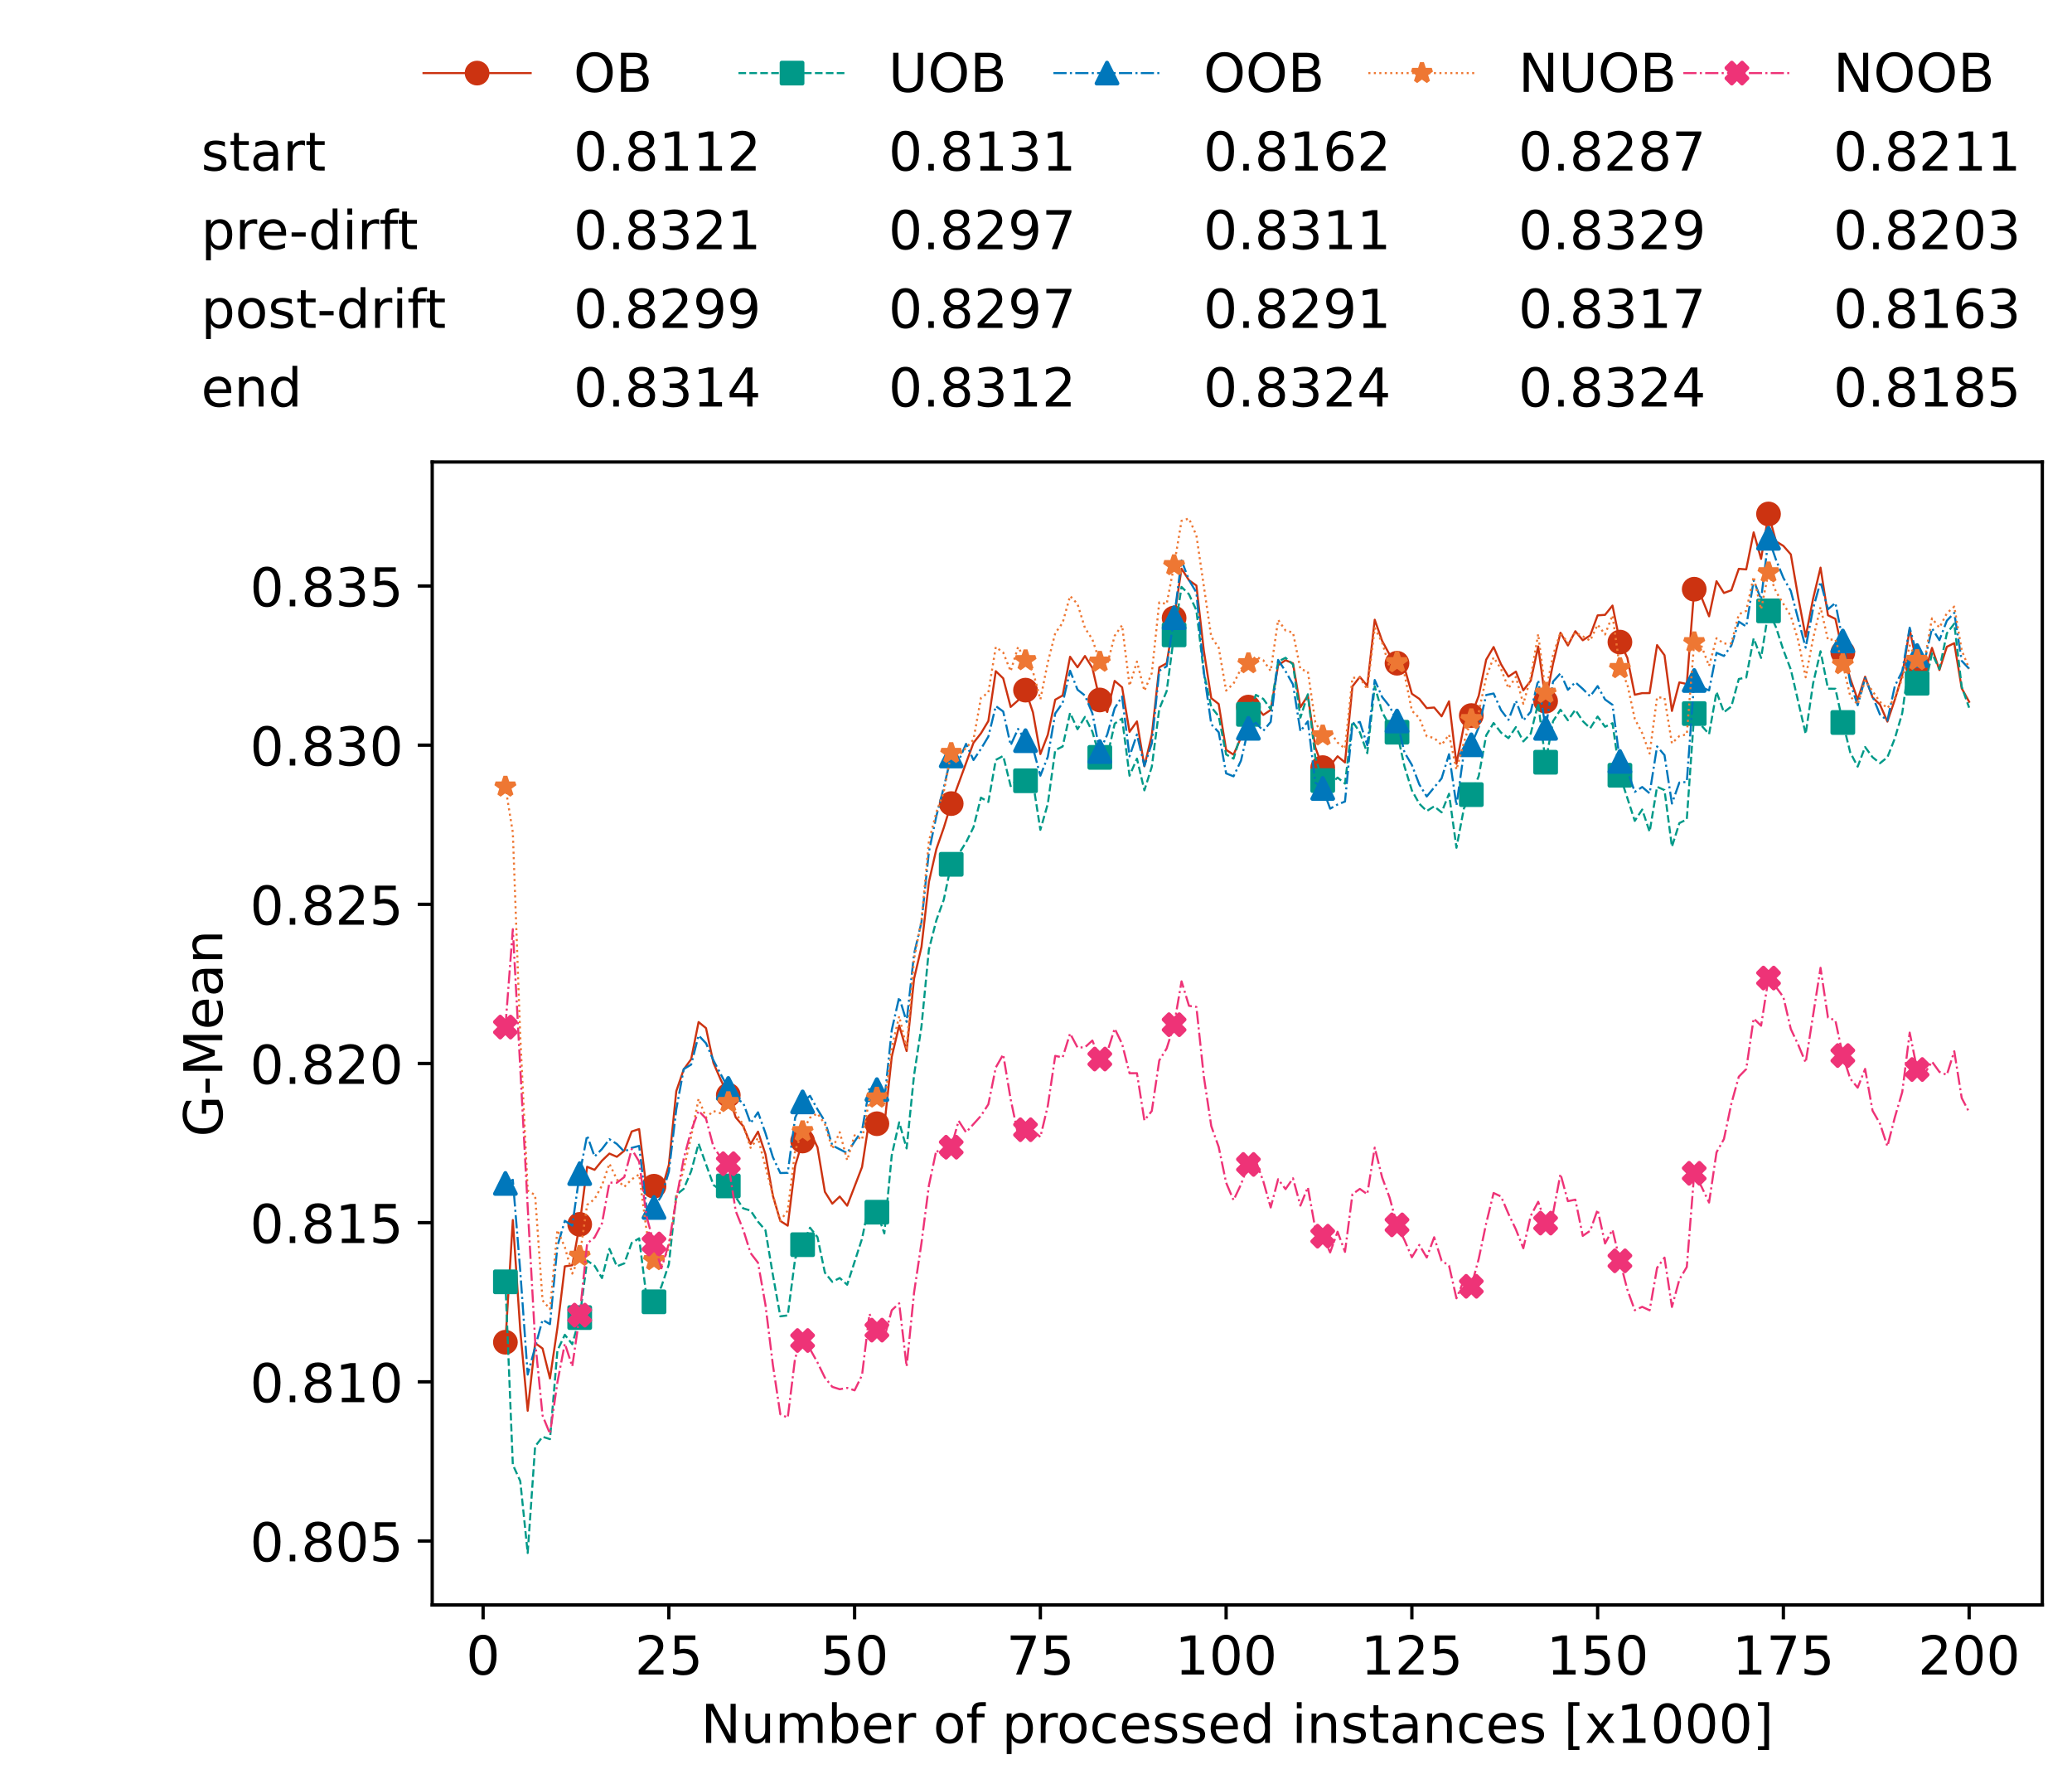 <?xml version="1.0" encoding="utf-8" standalone="no"?>
<!DOCTYPE svg PUBLIC "-//W3C//DTD SVG 1.1//EN"
  "http://www.w3.org/Graphics/SVG/1.1/DTD/svg11.dtd">
<!-- Created with matplotlib (https://matplotlib.org/) -->
<svg height="432.615pt" version="1.1" viewBox="0 0 502.65 432.615" width="502.65pt" xmlns="http://www.w3.org/2000/svg" xmlns:xlink="http://www.w3.org/1999/xlink">
 <defs>
  <style type="text/css">*{stroke-linecap:butt;stroke-linejoin:round;}</style>
 </defs>
 <g id="figure_1">
  <g id="patch_1">
   <path d="M 0 432.615 
L 502.65 432.615 
L 502.65 0 
L 0 0 
z
" style="fill:#ffffff;"/>
  </g>
  <g id="axes_1">
   <g id="patch_2">
    <path d="M 104.85 389.252 
L 495.45 389.252 
L 495.45 112.052 
L 104.85 112.052 
z
" style="fill:#ffffff;"/>
   </g>
   <g id="matplotlib.axis_1">
    <g id="xtick_1">
     <g id="line2d_1">
      <defs>
       <path d="M 0 0 
L 0 3.5 
" id="m9e3c7e4d52" style="stroke:#000000;stroke-width:0.8;"/>
      </defs>
      <g>
       <use style="stroke:#000000;stroke-width:0.8;" x="117.197" xlink:href="#m9e3c7e4d52" y="389.252"/>
      </g>
     </g>
     <g id="text_1">
      <!-- 0 -->
      <g transform="translate(113.061 406.13)scale(0.13 -0.13)">
       <defs>
        <path d="M 31.781 66.406 
Q 24.172 66.406 20.328 58.906 
Q 16.5 51.422 16.5 36.375 
Q 16.5 21.391 20.328 13.891 
Q 24.172 6.391 31.781 6.391 
Q 39.453 6.391 43.281 13.891 
Q 47.125 21.391 47.125 36.375 
Q 47.125 51.422 43.281 58.906 
Q 39.453 66.406 31.781 66.406 
z
M 31.781 74.219 
Q 44.047 74.219 50.516 64.516 
Q 56.984 54.828 56.984 36.375 
Q 56.984 17.969 50.516 8.266 
Q 44.047 -1.422 31.781 -1.422 
Q 19.531 -1.422 13.062 8.266 
Q 6.594 17.969 6.594 36.375 
Q 6.594 54.828 13.062 64.516 
Q 19.531 74.219 31.781 74.219 
z
" id="DejaVuSans-48"/>
       </defs>
       <use xlink:href="#DejaVuSans-48"/>
      </g>
     </g>
    </g>
    <g id="xtick_2">
     <g id="line2d_2">
      <g>
       <use style="stroke:#000000;stroke-width:0.8;" x="162.259" xlink:href="#m9e3c7e4d52" y="389.252"/>
      </g>
     </g>
     <g id="text_2">
      <!-- 25 -->
      <g transform="translate(153.988 406.13)scale(0.13 -0.13)">
       <defs>
        <path d="M 19.188 8.297 
L 53.609 8.297 
L 53.609 0 
L 7.328 0 
L 7.328 8.297 
Q 12.938 14.109 22.625 23.891 
Q 32.328 33.688 34.812 36.531 
Q 39.547 41.844 41.422 45.531 
Q 43.312 49.219 43.312 52.781 
Q 43.312 58.594 39.234 62.25 
Q 35.156 65.922 28.609 65.922 
Q 23.969 65.922 18.812 64.312 
Q 13.672 62.703 7.812 59.422 
L 7.812 69.391 
Q 13.766 71.781 18.938 73 
Q 24.125 74.219 28.422 74.219 
Q 39.75 74.219 46.484 68.547 
Q 53.219 62.891 53.219 53.422 
Q 53.219 48.922 51.531 44.891 
Q 49.859 40.875 45.406 35.406 
Q 44.188 33.984 37.641 27.219 
Q 31.109 20.453 19.188 8.297 
z
" id="DejaVuSans-50"/>
        <path d="M 10.797 72.906 
L 49.516 72.906 
L 49.516 64.594 
L 19.828 64.594 
L 19.828 46.734 
Q 21.969 47.469 24.109 47.828 
Q 26.266 48.188 28.422 48.188 
Q 40.625 48.188 47.75 41.5 
Q 54.891 34.812 54.891 23.391 
Q 54.891 11.625 47.562 5.094 
Q 40.234 -1.422 26.906 -1.422 
Q 22.312 -1.422 17.547 -0.641 
Q 12.797 0.141 7.719 1.703 
L 7.719 11.625 
Q 12.109 9.234 16.797 8.062 
Q 21.484 6.891 26.703 6.891 
Q 35.156 6.891 40.078 11.328 
Q 45.016 15.766 45.016 23.391 
Q 45.016 31 40.078 35.438 
Q 35.156 39.891 26.703 39.891 
Q 22.75 39.891 18.812 39.016 
Q 14.891 38.141 10.797 36.281 
z
" id="DejaVuSans-53"/>
       </defs>
       <use xlink:href="#DejaVuSans-50"/>
       <use x="63.623" xlink:href="#DejaVuSans-53"/>
      </g>
     </g>
    </g>
    <g id="xtick_3">
     <g id="line2d_3">
      <g>
       <use style="stroke:#000000;stroke-width:0.8;" x="207.322" xlink:href="#m9e3c7e4d52" y="389.252"/>
      </g>
     </g>
     <g id="text_3">
      <!-- 50 -->
      <g transform="translate(199.05 406.13)scale(0.13 -0.13)">
       <use xlink:href="#DejaVuSans-53"/>
       <use x="63.623" xlink:href="#DejaVuSans-48"/>
      </g>
     </g>
    </g>
    <g id="xtick_4">
     <g id="line2d_4">
      <g>
       <use style="stroke:#000000;stroke-width:0.8;" x="252.384" xlink:href="#m9e3c7e4d52" y="389.252"/>
      </g>
     </g>
     <g id="text_4">
      <!-- 75 -->
      <g transform="translate(244.113 406.13)scale(0.13 -0.13)">
       <defs>
        <path d="M 8.203 72.906 
L 55.078 72.906 
L 55.078 68.703 
L 28.609 0 
L 18.312 0 
L 43.219 64.594 
L 8.203 64.594 
z
" id="DejaVuSans-55"/>
       </defs>
       <use xlink:href="#DejaVuSans-55"/>
       <use x="63.623" xlink:href="#DejaVuSans-53"/>
      </g>
     </g>
    </g>
    <g id="xtick_5">
     <g id="line2d_5">
      <g>
       <use style="stroke:#000000;stroke-width:0.8;" x="297.446" xlink:href="#m9e3c7e4d52" y="389.252"/>
      </g>
     </g>
     <g id="text_5">
      <!-- 100 -->
      <g transform="translate(285.039 406.13)scale(0.13 -0.13)">
       <defs>
        <path d="M 12.406 8.297 
L 28.516 8.297 
L 28.516 63.922 
L 10.984 60.406 
L 10.984 69.391 
L 28.422 72.906 
L 38.281 72.906 
L 38.281 8.297 
L 54.391 8.297 
L 54.391 0 
L 12.406 0 
z
" id="DejaVuSans-49"/>
       </defs>
       <use xlink:href="#DejaVuSans-49"/>
       <use x="63.623" xlink:href="#DejaVuSans-48"/>
       <use x="127.246" xlink:href="#DejaVuSans-48"/>
      </g>
     </g>
    </g>
    <g id="xtick_6">
     <g id="line2d_6">
      <g>
       <use style="stroke:#000000;stroke-width:0.8;" x="342.509" xlink:href="#m9e3c7e4d52" y="389.252"/>
      </g>
     </g>
     <g id="text_6">
      <!-- 125 -->
      <g transform="translate(330.102 406.13)scale(0.13 -0.13)">
       <use xlink:href="#DejaVuSans-49"/>
       <use x="63.623" xlink:href="#DejaVuSans-50"/>
       <use x="127.246" xlink:href="#DejaVuSans-53"/>
      </g>
     </g>
    </g>
    <g id="xtick_7">
     <g id="line2d_7">
      <g>
       <use style="stroke:#000000;stroke-width:0.8;" x="387.571" xlink:href="#m9e3c7e4d52" y="389.252"/>
      </g>
     </g>
     <g id="text_7">
      <!-- 150 -->
      <g transform="translate(375.164 406.13)scale(0.13 -0.13)">
       <use xlink:href="#DejaVuSans-49"/>
       <use x="63.623" xlink:href="#DejaVuSans-53"/>
       <use x="127.246" xlink:href="#DejaVuSans-48"/>
      </g>
     </g>
    </g>
    <g id="xtick_8">
     <g id="line2d_8">
      <g>
       <use style="stroke:#000000;stroke-width:0.8;" x="432.633" xlink:href="#m9e3c7e4d52" y="389.252"/>
      </g>
     </g>
     <g id="text_8">
      <!-- 175 -->
      <g transform="translate(420.226 406.13)scale(0.13 -0.13)">
       <use xlink:href="#DejaVuSans-49"/>
       <use x="63.623" xlink:href="#DejaVuSans-55"/>
       <use x="127.246" xlink:href="#DejaVuSans-53"/>
      </g>
     </g>
    </g>
    <g id="xtick_9">
     <g id="line2d_9">
      <g>
       <use style="stroke:#000000;stroke-width:0.8;" x="477.695" xlink:href="#m9e3c7e4d52" y="389.252"/>
      </g>
     </g>
     <g id="text_9">
      <!-- 200 -->
      <g transform="translate(465.289 406.13)scale(0.13 -0.13)">
       <use xlink:href="#DejaVuSans-50"/>
       <use x="63.623" xlink:href="#DejaVuSans-48"/>
       <use x="127.246" xlink:href="#DejaVuSans-48"/>
      </g>
     </g>
    </g>
    <g id="text_10">
     <!-- Number of processed instances [x1000] -->
     <g transform="translate(170.025 422.711)scale(0.13 -0.13)">
      <defs>
       <path d="M 9.812 72.906 
L 23.094 72.906 
L 55.422 11.922 
L 55.422 72.906 
L 64.984 72.906 
L 64.984 0 
L 51.703 0 
L 19.391 60.984 
L 19.391 0 
L 9.812 0 
z
" id="DejaVuSans-78"/>
       <path d="M 8.5 21.578 
L 8.5 54.688 
L 17.484 54.688 
L 17.484 21.922 
Q 17.484 14.156 20.5 10.266 
Q 23.531 6.391 29.594 6.391 
Q 36.859 6.391 41.078 11.031 
Q 45.312 15.672 45.312 23.688 
L 45.312 54.688 
L 54.297 54.688 
L 54.297 0 
L 45.312 0 
L 45.312 8.406 
Q 42.047 3.422 37.719 1 
Q 33.406 -1.422 27.688 -1.422 
Q 18.266 -1.422 13.375 4.438 
Q 8.5 10.297 8.5 21.578 
z
M 31.109 56 
z
" id="DejaVuSans-117"/>
       <path d="M 52 44.188 
Q 55.375 50.25 60.062 53.125 
Q 64.75 56 71.094 56 
Q 79.641 56 84.281 50.016 
Q 88.922 44.047 88.922 33.016 
L 88.922 0 
L 79.891 0 
L 79.891 32.719 
Q 79.891 40.578 77.094 44.375 
Q 74.312 48.188 68.609 48.188 
Q 61.625 48.188 57.562 43.547 
Q 53.516 38.922 53.516 30.906 
L 53.516 0 
L 44.484 0 
L 44.484 32.719 
Q 44.484 40.625 41.703 44.406 
Q 38.922 48.188 33.109 48.188 
Q 26.219 48.188 22.156 43.531 
Q 18.109 38.875 18.109 30.906 
L 18.109 0 
L 9.078 0 
L 9.078 54.688 
L 18.109 54.688 
L 18.109 46.188 
Q 21.188 51.219 25.484 53.609 
Q 29.781 56 35.688 56 
Q 41.656 56 45.828 52.969 
Q 50 49.953 52 44.188 
z
" id="DejaVuSans-109"/>
       <path d="M 48.688 27.297 
Q 48.688 37.203 44.609 42.844 
Q 40.531 48.484 33.406 48.484 
Q 26.266 48.484 22.188 42.844 
Q 18.109 37.203 18.109 27.297 
Q 18.109 17.391 22.188 11.75 
Q 26.266 6.109 33.406 6.109 
Q 40.531 6.109 44.609 11.75 
Q 48.688 17.391 48.688 27.297 
z
M 18.109 46.391 
Q 20.953 51.266 25.266 53.625 
Q 29.594 56 35.594 56 
Q 45.562 56 51.781 48.094 
Q 58.016 40.188 58.016 27.297 
Q 58.016 14.406 51.781 6.484 
Q 45.562 -1.422 35.594 -1.422 
Q 29.594 -1.422 25.266 0.953 
Q 20.953 3.328 18.109 8.203 
L 18.109 0 
L 9.078 0 
L 9.078 75.984 
L 18.109 75.984 
z
" id="DejaVuSans-98"/>
       <path d="M 56.203 29.594 
L 56.203 25.203 
L 14.891 25.203 
Q 15.484 15.922 20.484 11.062 
Q 25.484 6.203 34.422 6.203 
Q 39.594 6.203 44.453 7.469 
Q 49.312 8.734 54.109 11.281 
L 54.109 2.781 
Q 49.266 0.734 44.188 -0.344 
Q 39.109 -1.422 33.891 -1.422 
Q 20.797 -1.422 13.156 6.188 
Q 5.516 13.812 5.516 26.812 
Q 5.516 40.234 12.766 48.109 
Q 20.016 56 32.328 56 
Q 43.359 56 49.781 48.891 
Q 56.203 41.797 56.203 29.594 
z
M 47.219 32.234 
Q 47.125 39.594 43.094 43.984 
Q 39.062 48.391 32.422 48.391 
Q 24.906 48.391 20.391 44.141 
Q 15.875 39.891 15.188 32.172 
z
" id="DejaVuSans-101"/>
       <path d="M 41.109 46.297 
Q 39.594 47.172 37.812 47.578 
Q 36.031 48 33.891 48 
Q 26.266 48 22.188 43.047 
Q 18.109 38.094 18.109 28.812 
L 18.109 0 
L 9.078 0 
L 9.078 54.688 
L 18.109 54.688 
L 18.109 46.188 
Q 20.953 51.172 25.484 53.578 
Q 30.031 56 36.531 56 
Q 37.453 56 38.578 55.875 
Q 39.703 55.766 41.062 55.516 
z
" id="DejaVuSans-114"/>
       <path id="DejaVuSans-32"/>
       <path d="M 30.609 48.391 
Q 23.391 48.391 19.188 42.75 
Q 14.984 37.109 14.984 27.297 
Q 14.984 17.484 19.156 11.844 
Q 23.344 6.203 30.609 6.203 
Q 37.797 6.203 41.984 11.859 
Q 46.188 17.531 46.188 27.297 
Q 46.188 37.016 41.984 42.703 
Q 37.797 48.391 30.609 48.391 
z
M 30.609 56 
Q 42.328 56 49.016 48.375 
Q 55.719 40.766 55.719 27.297 
Q 55.719 13.875 49.016 6.219 
Q 42.328 -1.422 30.609 -1.422 
Q 18.844 -1.422 12.172 6.219 
Q 5.516 13.875 5.516 27.297 
Q 5.516 40.766 12.172 48.375 
Q 18.844 56 30.609 56 
z
" id="DejaVuSans-111"/>
       <path d="M 37.109 75.984 
L 37.109 68.5 
L 28.516 68.5 
Q 23.688 68.5 21.797 66.547 
Q 19.922 64.594 19.922 59.516 
L 19.922 54.688 
L 34.719 54.688 
L 34.719 47.703 
L 19.922 47.703 
L 19.922 0 
L 10.891 0 
L 10.891 47.703 
L 2.297 47.703 
L 2.297 54.688 
L 10.891 54.688 
L 10.891 58.5 
Q 10.891 67.625 15.141 71.797 
Q 19.391 75.984 28.609 75.984 
z
" id="DejaVuSans-102"/>
       <path d="M 18.109 8.203 
L 18.109 -20.797 
L 9.078 -20.797 
L 9.078 54.688 
L 18.109 54.688 
L 18.109 46.391 
Q 20.953 51.266 25.266 53.625 
Q 29.594 56 35.594 56 
Q 45.562 56 51.781 48.094 
Q 58.016 40.188 58.016 27.297 
Q 58.016 14.406 51.781 6.484 
Q 45.562 -1.422 35.594 -1.422 
Q 29.594 -1.422 25.266 0.953 
Q 20.953 3.328 18.109 8.203 
z
M 48.688 27.297 
Q 48.688 37.203 44.609 42.844 
Q 40.531 48.484 33.406 48.484 
Q 26.266 48.484 22.188 42.844 
Q 18.109 37.203 18.109 27.297 
Q 18.109 17.391 22.188 11.75 
Q 26.266 6.109 33.406 6.109 
Q 40.531 6.109 44.609 11.75 
Q 48.688 17.391 48.688 27.297 
z
" id="DejaVuSans-112"/>
       <path d="M 48.781 52.594 
L 48.781 44.188 
Q 44.969 46.297 41.141 47.344 
Q 37.312 48.391 33.406 48.391 
Q 24.656 48.391 19.812 42.844 
Q 14.984 37.312 14.984 27.297 
Q 14.984 17.281 19.812 11.734 
Q 24.656 6.203 33.406 6.203 
Q 37.312 6.203 41.141 7.25 
Q 44.969 8.297 48.781 10.406 
L 48.781 2.094 
Q 45.016 0.344 40.984 -0.531 
Q 36.969 -1.422 32.422 -1.422 
Q 20.062 -1.422 12.781 6.344 
Q 5.516 14.109 5.516 27.297 
Q 5.516 40.672 12.859 48.328 
Q 20.219 56 33.016 56 
Q 37.156 56 41.109 55.141 
Q 45.062 54.297 48.781 52.594 
z
" id="DejaVuSans-99"/>
       <path d="M 44.281 53.078 
L 44.281 44.578 
Q 40.484 46.531 36.375 47.5 
Q 32.281 48.484 27.875 48.484 
Q 21.188 48.484 17.844 46.438 
Q 14.5 44.391 14.5 40.281 
Q 14.5 37.156 16.891 35.375 
Q 19.281 33.594 26.516 31.984 
L 29.594 31.297 
Q 39.156 29.25 43.188 25.516 
Q 47.219 21.781 47.219 15.094 
Q 47.219 7.469 41.188 3.016 
Q 35.156 -1.422 24.609 -1.422 
Q 20.219 -1.422 15.453 -0.562 
Q 10.688 0.297 5.422 2 
L 5.422 11.281 
Q 10.406 8.688 15.234 7.391 
Q 20.062 6.109 24.812 6.109 
Q 31.156 6.109 34.562 8.281 
Q 37.984 10.453 37.984 14.406 
Q 37.984 18.062 35.516 20.016 
Q 33.062 21.969 24.703 23.781 
L 21.578 24.516 
Q 13.234 26.266 9.516 29.906 
Q 5.812 33.547 5.812 39.891 
Q 5.812 47.609 11.281 51.797 
Q 16.75 56 26.812 56 
Q 31.781 56 36.172 55.266 
Q 40.578 54.547 44.281 53.078 
z
" id="DejaVuSans-115"/>
       <path d="M 45.406 46.391 
L 45.406 75.984 
L 54.391 75.984 
L 54.391 0 
L 45.406 0 
L 45.406 8.203 
Q 42.578 3.328 38.25 0.953 
Q 33.938 -1.422 27.875 -1.422 
Q 17.969 -1.422 11.734 6.484 
Q 5.516 14.406 5.516 27.297 
Q 5.516 40.188 11.734 48.094 
Q 17.969 56 27.875 56 
Q 33.938 56 38.25 53.625 
Q 42.578 51.266 45.406 46.391 
z
M 14.797 27.297 
Q 14.797 17.391 18.875 11.75 
Q 22.953 6.109 30.078 6.109 
Q 37.203 6.109 41.297 11.75 
Q 45.406 17.391 45.406 27.297 
Q 45.406 37.203 41.297 42.844 
Q 37.203 48.484 30.078 48.484 
Q 22.953 48.484 18.875 42.844 
Q 14.797 37.203 14.797 27.297 
z
" id="DejaVuSans-100"/>
       <path d="M 9.422 54.688 
L 18.406 54.688 
L 18.406 0 
L 9.422 0 
z
M 9.422 75.984 
L 18.406 75.984 
L 18.406 64.594 
L 9.422 64.594 
z
" id="DejaVuSans-105"/>
       <path d="M 54.891 33.016 
L 54.891 0 
L 45.906 0 
L 45.906 32.719 
Q 45.906 40.484 42.875 44.328 
Q 39.844 48.188 33.797 48.188 
Q 26.516 48.188 22.312 43.547 
Q 18.109 38.922 18.109 30.906 
L 18.109 0 
L 9.078 0 
L 9.078 54.688 
L 18.109 54.688 
L 18.109 46.188 
Q 21.344 51.125 25.703 53.562 
Q 30.078 56 35.797 56 
Q 45.219 56 50.047 50.172 
Q 54.891 44.344 54.891 33.016 
z
" id="DejaVuSans-110"/>
       <path d="M 18.312 70.219 
L 18.312 54.688 
L 36.812 54.688 
L 36.812 47.703 
L 18.312 47.703 
L 18.312 18.016 
Q 18.312 11.328 20.141 9.422 
Q 21.969 7.516 27.594 7.516 
L 36.812 7.516 
L 36.812 0 
L 27.594 0 
Q 17.188 0 13.234 3.875 
Q 9.281 7.766 9.281 18.016 
L 9.281 47.703 
L 2.688 47.703 
L 2.688 54.688 
L 9.281 54.688 
L 9.281 70.219 
z
" id="DejaVuSans-116"/>
       <path d="M 34.281 27.484 
Q 23.391 27.484 19.188 25 
Q 14.984 22.516 14.984 16.5 
Q 14.984 11.719 18.141 8.906 
Q 21.297 6.109 26.703 6.109 
Q 34.188 6.109 38.703 11.406 
Q 43.219 16.703 43.219 25.484 
L 43.219 27.484 
z
M 52.203 31.203 
L 52.203 0 
L 43.219 0 
L 43.219 8.297 
Q 40.141 3.328 35.547 0.953 
Q 30.953 -1.422 24.312 -1.422 
Q 15.922 -1.422 10.953 3.297 
Q 6 8.016 6 15.922 
Q 6 25.141 12.172 29.828 
Q 18.359 34.516 30.609 34.516 
L 43.219 34.516 
L 43.219 35.406 
Q 43.219 41.609 39.141 45 
Q 35.062 48.391 27.688 48.391 
Q 23 48.391 18.547 47.266 
Q 14.109 46.141 10.016 43.891 
L 10.016 52.203 
Q 14.938 54.109 19.578 55.047 
Q 24.219 56 28.609 56 
Q 40.484 56 46.344 49.844 
Q 52.203 43.703 52.203 31.203 
z
" id="DejaVuSans-97"/>
       <path d="M 8.594 75.984 
L 29.297 75.984 
L 29.297 69 
L 17.578 69 
L 17.578 -6.203 
L 29.297 -6.203 
L 29.297 -13.188 
L 8.594 -13.188 
z
" id="DejaVuSans-91"/>
       <path d="M 54.891 54.688 
L 35.109 28.078 
L 55.906 0 
L 45.312 0 
L 29.391 21.484 
L 13.484 0 
L 2.875 0 
L 24.125 28.609 
L 4.688 54.688 
L 15.281 54.688 
L 29.781 35.203 
L 44.281 54.688 
z
" id="DejaVuSans-120"/>
       <path d="M 30.422 75.984 
L 30.422 -13.188 
L 9.719 -13.188 
L 9.719 -6.203 
L 21.391 -6.203 
L 21.391 69 
L 9.719 69 
L 9.719 75.984 
z
" id="DejaVuSans-93"/>
      </defs>
      <use xlink:href="#DejaVuSans-78"/>
      <use x="74.805" xlink:href="#DejaVuSans-117"/>
      <use x="138.184" xlink:href="#DejaVuSans-109"/>
      <use x="235.596" xlink:href="#DejaVuSans-98"/>
      <use x="299.072" xlink:href="#DejaVuSans-101"/>
      <use x="360.596" xlink:href="#DejaVuSans-114"/>
      <use x="401.709" xlink:href="#DejaVuSans-32"/>
      <use x="433.496" xlink:href="#DejaVuSans-111"/>
      <use x="494.678" xlink:href="#DejaVuSans-102"/>
      <use x="529.883" xlink:href="#DejaVuSans-32"/>
      <use x="561.67" xlink:href="#DejaVuSans-112"/>
      <use x="625.146" xlink:href="#DejaVuSans-114"/>
      <use x="664.01" xlink:href="#DejaVuSans-111"/>
      <use x="725.191" xlink:href="#DejaVuSans-99"/>
      <use x="780.172" xlink:href="#DejaVuSans-101"/>
      <use x="841.695" xlink:href="#DejaVuSans-115"/>
      <use x="893.795" xlink:href="#DejaVuSans-115"/>
      <use x="945.895" xlink:href="#DejaVuSans-101"/>
      <use x="1007.418" xlink:href="#DejaVuSans-100"/>
      <use x="1070.895" xlink:href="#DejaVuSans-32"/>
      <use x="1102.682" xlink:href="#DejaVuSans-105"/>
      <use x="1130.465" xlink:href="#DejaVuSans-110"/>
      <use x="1193.844" xlink:href="#DejaVuSans-115"/>
      <use x="1245.943" xlink:href="#DejaVuSans-116"/>
      <use x="1285.152" xlink:href="#DejaVuSans-97"/>
      <use x="1346.432" xlink:href="#DejaVuSans-110"/>
      <use x="1409.811" xlink:href="#DejaVuSans-99"/>
      <use x="1464.791" xlink:href="#DejaVuSans-101"/>
      <use x="1526.314" xlink:href="#DejaVuSans-115"/>
      <use x="1578.414" xlink:href="#DejaVuSans-32"/>
      <use x="1610.201" xlink:href="#DejaVuSans-91"/>
      <use x="1649.215" xlink:href="#DejaVuSans-120"/>
      <use x="1708.395" xlink:href="#DejaVuSans-49"/>
      <use x="1772.018" xlink:href="#DejaVuSans-48"/>
      <use x="1835.641" xlink:href="#DejaVuSans-48"/>
      <use x="1899.264" xlink:href="#DejaVuSans-48"/>
      <use x="1962.887" xlink:href="#DejaVuSans-93"/>
     </g>
    </g>
   </g>
   <g id="matplotlib.axis_2">
    <g id="ytick_1">
     <g id="line2d_10">
      <defs>
       <path d="M 0 0 
L -3.5 0 
" id="m4464dad6fe" style="stroke:#000000;stroke-width:0.8;"/>
      </defs>
      <g>
       <use style="stroke:#000000;stroke-width:0.8;" x="104.85" xlink:href="#m4464dad6fe" y="373.74"/>
      </g>
     </g>
     <g id="text_11">
      <!-- 0.805 -->
      <g transform="translate(60.633 378.679)scale(0.13 -0.13)">
       <defs>
        <path d="M 10.688 12.406 
L 21 12.406 
L 21 0 
L 10.688 0 
z
" id="DejaVuSans-46"/>
        <path d="M 31.781 34.625 
Q 24.75 34.625 20.719 30.859 
Q 16.703 27.094 16.703 20.516 
Q 16.703 13.922 20.719 10.156 
Q 24.75 6.391 31.781 6.391 
Q 38.812 6.391 42.859 10.172 
Q 46.922 13.969 46.922 20.516 
Q 46.922 27.094 42.891 30.859 
Q 38.875 34.625 31.781 34.625 
z
M 21.922 38.812 
Q 15.578 40.375 12.031 44.719 
Q 8.5 49.078 8.5 55.328 
Q 8.5 64.062 14.719 69.141 
Q 20.953 74.219 31.781 74.219 
Q 42.672 74.219 48.875 69.141 
Q 55.078 64.062 55.078 55.328 
Q 55.078 49.078 51.531 44.719 
Q 48 40.375 41.703 38.812 
Q 48.828 37.156 52.797 32.312 
Q 56.781 27.484 56.781 20.516 
Q 56.781 9.906 50.312 4.234 
Q 43.844 -1.422 31.781 -1.422 
Q 19.734 -1.422 13.25 4.234 
Q 6.781 9.906 6.781 20.516 
Q 6.781 27.484 10.781 32.312 
Q 14.797 37.156 21.922 38.812 
z
M 18.312 54.391 
Q 18.312 48.734 21.844 45.562 
Q 25.391 42.391 31.781 42.391 
Q 38.141 42.391 41.719 45.562 
Q 45.312 48.734 45.312 54.391 
Q 45.312 60.062 41.719 63.234 
Q 38.141 66.406 31.781 66.406 
Q 25.391 66.406 21.844 63.234 
Q 18.312 60.062 18.312 54.391 
z
" id="DejaVuSans-56"/>
       </defs>
       <use xlink:href="#DejaVuSans-48"/>
       <use x="63.623" xlink:href="#DejaVuSans-46"/>
       <use x="95.41" xlink:href="#DejaVuSans-56"/>
       <use x="159.033" xlink:href="#DejaVuSans-48"/>
       <use x="222.656" xlink:href="#DejaVuSans-53"/>
      </g>
     </g>
    </g>
    <g id="ytick_2">
     <g id="line2d_11">
      <g>
       <use style="stroke:#000000;stroke-width:0.8;" x="104.85" xlink:href="#m4464dad6fe" y="335.137"/>
      </g>
     </g>
     <g id="text_12">
      <!-- 0.810 -->
      <g transform="translate(60.633 340.076)scale(0.13 -0.13)">
       <use xlink:href="#DejaVuSans-48"/>
       <use x="63.623" xlink:href="#DejaVuSans-46"/>
       <use x="95.41" xlink:href="#DejaVuSans-56"/>
       <use x="159.033" xlink:href="#DejaVuSans-49"/>
       <use x="222.656" xlink:href="#DejaVuSans-48"/>
      </g>
     </g>
    </g>
    <g id="ytick_3">
     <g id="line2d_12">
      <g>
       <use style="stroke:#000000;stroke-width:0.8;" x="104.85" xlink:href="#m4464dad6fe" y="296.535"/>
      </g>
     </g>
     <g id="text_13">
      <!-- 0.815 -->
      <g transform="translate(60.633 301.474)scale(0.13 -0.13)">
       <use xlink:href="#DejaVuSans-48"/>
       <use x="63.623" xlink:href="#DejaVuSans-46"/>
       <use x="95.41" xlink:href="#DejaVuSans-56"/>
       <use x="159.033" xlink:href="#DejaVuSans-49"/>
       <use x="222.656" xlink:href="#DejaVuSans-53"/>
      </g>
     </g>
    </g>
    <g id="ytick_4">
     <g id="line2d_13">
      <g>
       <use style="stroke:#000000;stroke-width:0.8;" x="104.85" xlink:href="#m4464dad6fe" y="257.933"/>
      </g>
     </g>
     <g id="text_14">
      <!-- 0.820 -->
      <g transform="translate(60.633 262.872)scale(0.13 -0.13)">
       <use xlink:href="#DejaVuSans-48"/>
       <use x="63.623" xlink:href="#DejaVuSans-46"/>
       <use x="95.41" xlink:href="#DejaVuSans-56"/>
       <use x="159.033" xlink:href="#DejaVuSans-50"/>
       <use x="222.656" xlink:href="#DejaVuSans-48"/>
      </g>
     </g>
    </g>
    <g id="ytick_5">
     <g id="line2d_14">
      <g>
       <use style="stroke:#000000;stroke-width:0.8;" x="104.85" xlink:href="#m4464dad6fe" y="219.331"/>
      </g>
     </g>
     <g id="text_15">
      <!-- 0.825 -->
      <g transform="translate(60.633 224.27)scale(0.13 -0.13)">
       <use xlink:href="#DejaVuSans-48"/>
       <use x="63.623" xlink:href="#DejaVuSans-46"/>
       <use x="95.41" xlink:href="#DejaVuSans-56"/>
       <use x="159.033" xlink:href="#DejaVuSans-50"/>
       <use x="222.656" xlink:href="#DejaVuSans-53"/>
      </g>
     </g>
    </g>
    <g id="ytick_6">
     <g id="line2d_15">
      <g>
       <use style="stroke:#000000;stroke-width:0.8;" x="104.85" xlink:href="#m4464dad6fe" y="180.729"/>
      </g>
     </g>
     <g id="text_16">
      <!-- 0.830 -->
      <g transform="translate(60.633 185.668)scale(0.13 -0.13)">
       <defs>
        <path d="M 40.578 39.312 
Q 47.656 37.797 51.625 33 
Q 55.609 28.219 55.609 21.188 
Q 55.609 10.406 48.188 4.484 
Q 40.766 -1.422 27.094 -1.422 
Q 22.516 -1.422 17.656 -0.516 
Q 12.797 0.391 7.625 2.203 
L 7.625 11.719 
Q 11.719 9.328 16.594 8.109 
Q 21.484 6.891 26.812 6.891 
Q 36.078 6.891 40.938 10.547 
Q 45.797 14.203 45.797 21.188 
Q 45.797 27.641 41.281 31.266 
Q 36.766 34.906 28.719 34.906 
L 20.219 34.906 
L 20.219 43.016 
L 29.109 43.016 
Q 36.375 43.016 40.234 45.922 
Q 44.094 48.828 44.094 54.297 
Q 44.094 59.906 40.109 62.906 
Q 36.141 65.922 28.719 65.922 
Q 24.656 65.922 20.016 65.031 
Q 15.375 64.156 9.812 62.312 
L 9.812 71.094 
Q 15.438 72.656 20.344 73.438 
Q 25.25 74.219 29.594 74.219 
Q 40.828 74.219 47.359 69.109 
Q 53.906 64.016 53.906 55.328 
Q 53.906 49.266 50.438 45.094 
Q 46.969 40.922 40.578 39.312 
z
" id="DejaVuSans-51"/>
       </defs>
       <use xlink:href="#DejaVuSans-48"/>
       <use x="63.623" xlink:href="#DejaVuSans-46"/>
       <use x="95.41" xlink:href="#DejaVuSans-56"/>
       <use x="159.033" xlink:href="#DejaVuSans-51"/>
       <use x="222.656" xlink:href="#DejaVuSans-48"/>
      </g>
     </g>
    </g>
    <g id="ytick_7">
     <g id="line2d_16">
      <g>
       <use style="stroke:#000000;stroke-width:0.8;" x="104.85" xlink:href="#m4464dad6fe" y="142.126"/>
      </g>
     </g>
     <g id="text_17">
      <!-- 0.835 -->
      <g transform="translate(60.633 147.065)scale(0.13 -0.13)">
       <use xlink:href="#DejaVuSans-48"/>
       <use x="63.623" xlink:href="#DejaVuSans-46"/>
       <use x="95.41" xlink:href="#DejaVuSans-56"/>
       <use x="159.033" xlink:href="#DejaVuSans-51"/>
       <use x="222.656" xlink:href="#DejaVuSans-53"/>
      </g>
     </g>
    </g>
    <g id="text_18">
     <!-- G-Mean -->
     <g transform="translate(53.93 275.744)rotate(-90)scale(0.13 -0.13)">
      <defs>
       <path d="M 59.516 10.406 
L 59.516 29.984 
L 43.406 29.984 
L 43.406 38.094 
L 69.281 38.094 
L 69.281 6.781 
Q 63.578 2.734 56.688 0.656 
Q 49.812 -1.422 42 -1.422 
Q 24.906 -1.422 15.25 8.562 
Q 5.609 18.562 5.609 36.375 
Q 5.609 54.25 15.25 64.234 
Q 24.906 74.219 42 74.219 
Q 49.125 74.219 55.547 72.453 
Q 61.969 70.703 67.391 67.281 
L 67.391 56.781 
Q 61.922 61.422 55.766 63.766 
Q 49.609 66.109 42.828 66.109 
Q 29.438 66.109 22.719 58.641 
Q 16.016 51.172 16.016 36.375 
Q 16.016 21.625 22.719 14.156 
Q 29.438 6.688 42.828 6.688 
Q 48.047 6.688 52.141 7.594 
Q 56.25 8.5 59.516 10.406 
z
" id="DejaVuSans-71"/>
       <path d="M 4.891 31.391 
L 31.203 31.391 
L 31.203 23.391 
L 4.891 23.391 
z
" id="DejaVuSans-45"/>
       <path d="M 9.812 72.906 
L 24.516 72.906 
L 43.109 23.297 
L 61.812 72.906 
L 76.516 72.906 
L 76.516 0 
L 66.891 0 
L 66.891 64.016 
L 48.094 14.016 
L 38.188 14.016 
L 19.391 64.016 
L 19.391 0 
L 9.812 0 
z
" id="DejaVuSans-77"/>
      </defs>
      <use xlink:href="#DejaVuSans-71"/>
      <use x="77.49" xlink:href="#DejaVuSans-45"/>
      <use x="113.574" xlink:href="#DejaVuSans-77"/>
      <use x="199.854" xlink:href="#DejaVuSans-101"/>
      <use x="261.377" xlink:href="#DejaVuSans-97"/>
      <use x="322.656" xlink:href="#DejaVuSans-110"/>
     </g>
    </g>
   </g>
   <g id="line2d_17"/>
   <g id="line2d_18"/>
   <g id="line2d_19"/>
   <g id="line2d_20"/>
   <g id="line2d_21"/>
   <g id="line2d_22">
    <path clip-path="url(#p6b5e71483c)" d="M 122.605 325.537 
L 124.407 295.897 
L 126.21 322.648 
L 128.012 342.157 
L 129.815 325.738 
L 131.617 327.052 
L 133.419 334.324 
L 135.222 322.041 
L 137.024 307.129 
L 138.827 306.873 
L 140.629 296.952 
L 142.432 282.98 
L 144.234 283.728 
L 146.037 281.504 
L 147.839 279.778 
L 149.642 280.566 
L 151.444 279.095 
L 153.247 274.425 
L 155.049 273.84 
L 156.852 288.365 
L 158.654 287.697 
L 160.457 288.871 
L 162.259 282.524 
L 164.062 264.638 
L 165.864 259.368 
L 167.667 256.891 
L 169.469 247.879 
L 171.272 249.357 
L 173.074 257.794 
L 174.877 261.946 
L 176.679 265.609 
L 178.482 271.009 
L 180.284 273.116 
L 182.087 277.469 
L 183.889 274.46 
L 185.692 279.929 
L 187.494 290.003 
L 189.297 296.12 
L 191.099 297.271 
L 192.902 282.706 
L 194.704 276.732 
L 196.507 274.487 
L 198.309 278.249 
L 200.112 289.066 
L 201.914 291.931 
L 203.717 290.203 
L 205.519 292.426 
L 209.124 283.042 
L 210.927 271.269 
L 212.729 272.54 
L 214.532 273.044 
L 216.334 256.283 
L 218.137 248.709 
L 219.939 254.917 
L 221.742 237.38 
L 223.544 229.671 
L 225.347 213.896 
L 227.149 205.939 
L 228.952 200.766 
L 230.754 194.899 
L 236.162 180.15 
L 237.964 177.87 
L 239.767 174.868 
L 241.569 162.779 
L 243.372 164.523 
L 245.174 171.459 
L 246.976 169.868 
L 248.779 167.383 
L 250.581 172.76 
L 252.384 182.893 
L 254.186 178.216 
L 255.989 169.699 
L 257.791 168.675 
L 259.594 159.282 
L 261.396 161.839 
L 263.199 159.099 
L 265.001 161.975 
L 266.804 169.767 
L 268.606 172.693 
L 270.409 165.138 
L 272.211 166.686 
L 274.014 177.497 
L 275.816 174.966 
L 277.619 185.852 
L 279.421 178.247 
L 281.224 161.86 
L 283.026 160.869 
L 284.829 149.89 
L 286.631 137.925 
L 288.434 140.727 
L 290.236 142.012 
L 292.039 157.804 
L 293.841 169.332 
L 295.644 170.743 
L 297.446 181.867 
L 299.249 183.025 
L 301.051 178.895 
L 302.854 171.493 
L 304.656 171.243 
L 306.459 173.398 
L 308.261 172.187 
L 310.064 161.333 
L 311.866 160.12 
L 313.669 160.882 
L 315.471 171.545 
L 317.274 168.667 
L 319.076 181.242 
L 320.879 186.173 
L 322.681 185.705 
L 324.484 183.423 
L 326.286 184.92 
L 328.089 166.472 
L 329.891 164.169 
L 331.694 166.355 
L 333.496 150.305 
L 335.299 155.45 
L 337.101 158.764 
L 338.904 160.857 
L 340.706 161.891 
L 342.509 168.265 
L 344.311 169.495 
L 346.114 171.743 
L 347.916 171.596 
L 349.719 173.733 
L 351.521 170.1 
L 353.324 185.249 
L 355.126 176.045 
L 356.928 173.544 
L 358.731 168.748 
L 360.533 160 
L 362.336 156.923 
L 364.138 161.097 
L 365.941 164.104 
L 367.743 162.882 
L 369.546 167.433 
L 371.348 165.107 
L 373.151 156.781 
L 374.953 170.072 
L 376.756 160.963 
L 378.558 153.461 
L 380.361 156.556 
L 382.163 153.086 
L 383.966 155.286 
L 385.768 154.113 
L 387.571 149.251 
L 389.373 149.123 
L 391.176 146.866 
L 392.978 155.726 
L 394.781 159.552 
L 396.583 168.502 
L 398.386 168.107 
L 400.188 168.096 
L 401.991 156.457 
L 403.793 158.917 
L 405.596 172.428 
L 407.398 165.506 
L 409.201 165.889 
L 411.003 142.904 
L 412.806 144.955 
L 414.608 149.473 
L 416.411 140.957 
L 418.213 143.824 
L 420.016 143.157 
L 421.818 137.96 
L 423.621 138.102 
L 425.423 129.109 
L 427.226 135.547 
L 429.028 124.652 
L 430.831 131.285 
L 432.633 132.403 
L 434.436 134.461 
L 436.238 144.916 
L 438.041 154.421 
L 439.843 145.213 
L 441.646 137.669 
L 443.448 149.22 
L 445.251 150.093 
L 447.053 158.249 
L 448.856 164.572 
L 450.658 169.656 
L 452.461 164.12 
L 454.263 169.144 
L 456.066 170.884 
L 457.868 175.016 
L 459.671 169.699 
L 461.473 163.751 
L 463.276 152.639 
L 465.078 161.444 
L 466.881 163.345 
L 468.683 157.132 
L 470.485 162.506 
L 472.288 156.866 
L 474.09 155.996 
L 475.893 166.944 
L 477.695 170.207 
L 477.695 170.207 
" style="fill:none;stroke:#cc3311;stroke-linecap:square;stroke-width:0.5;"/>
    <defs>
     <path d="M 0 2.5 
C 0.663 2.5 1.299 2.237 1.768 1.768 
C 2.237 1.299 2.5 0.663 2.5 0 
C 2.5 -0.663 2.237 -1.299 1.768 -1.768 
C 1.299 -2.237 0.663 -2.5 0 -2.5 
C -0.663 -2.5 -1.299 -2.237 -1.768 -1.768 
C -2.237 -1.299 -2.5 -0.663 -2.5 0 
C -2.5 0.663 -2.237 1.299 -1.768 1.768 
C -1.299 2.237 -0.663 2.5 0 2.5 
z
" id="m78e8d2224e" style="stroke:#cc3311;"/>
    </defs>
    <g clip-path="url(#p6b5e71483c)">
     <use style="fill:#cc3311;stroke:#cc3311;" x="122.605" xlink:href="#m78e8d2224e" y="325.537"/>
     <use style="fill:#cc3311;stroke:#cc3311;" x="140.629" xlink:href="#m78e8d2224e" y="296.952"/>
     <use style="fill:#cc3311;stroke:#cc3311;" x="158.654" xlink:href="#m78e8d2224e" y="287.697"/>
     <use style="fill:#cc3311;stroke:#cc3311;" x="176.679" xlink:href="#m78e8d2224e" y="265.609"/>
     <use style="fill:#cc3311;stroke:#cc3311;" x="194.704" xlink:href="#m78e8d2224e" y="276.732"/>
     <use style="fill:#cc3311;stroke:#cc3311;" x="212.729" xlink:href="#m78e8d2224e" y="272.54"/>
     <use style="fill:#cc3311;stroke:#cc3311;" x="230.754" xlink:href="#m78e8d2224e" y="194.899"/>
     <use style="fill:#cc3311;stroke:#cc3311;" x="248.779" xlink:href="#m78e8d2224e" y="167.383"/>
     <use style="fill:#cc3311;stroke:#cc3311;" x="266.804" xlink:href="#m78e8d2224e" y="169.767"/>
     <use style="fill:#cc3311;stroke:#cc3311;" x="284.829" xlink:href="#m78e8d2224e" y="149.89"/>
     <use style="fill:#cc3311;stroke:#cc3311;" x="302.854" xlink:href="#m78e8d2224e" y="171.493"/>
     <use style="fill:#cc3311;stroke:#cc3311;" x="320.879" xlink:href="#m78e8d2224e" y="186.173"/>
     <use style="fill:#cc3311;stroke:#cc3311;" x="338.904" xlink:href="#m78e8d2224e" y="160.857"/>
     <use style="fill:#cc3311;stroke:#cc3311;" x="356.928" xlink:href="#m78e8d2224e" y="173.544"/>
     <use style="fill:#cc3311;stroke:#cc3311;" x="374.953" xlink:href="#m78e8d2224e" y="170.072"/>
     <use style="fill:#cc3311;stroke:#cc3311;" x="392.978" xlink:href="#m78e8d2224e" y="155.726"/>
     <use style="fill:#cc3311;stroke:#cc3311;" x="411.003" xlink:href="#m78e8d2224e" y="142.904"/>
     <use style="fill:#cc3311;stroke:#cc3311;" x="429.028" xlink:href="#m78e8d2224e" y="124.652"/>
     <use style="fill:#cc3311;stroke:#cc3311;" x="447.053" xlink:href="#m78e8d2224e" y="158.249"/>
     <use style="fill:#cc3311;stroke:#cc3311;" x="465.078" xlink:href="#m78e8d2224e" y="161.444"/>
    </g>
   </g>
   <g id="line2d_23"/>
   <g id="line2d_24"/>
   <g id="line2d_25"/>
   <g id="line2d_26"/>
   <g id="line2d_27">
    <path clip-path="url(#p6b5e71483c)" d="M 122.605 310.887 
L 124.407 355.25 
L 126.21 359.213 
L 128.012 376.652 
L 129.815 350.806 
L 131.617 348.464 
L 133.419 349.037 
L 135.222 327.544 
L 137.024 323.728 
L 138.827 326.015 
L 140.629 319.556 
L 142.432 305.734 
L 144.234 306.983 
L 146.037 309.977 
L 147.839 302.881 
L 149.642 307.124 
L 151.444 306.416 
L 153.247 301.448 
L 155.049 300.331 
L 156.852 314.654 
L 158.654 315.734 
L 160.457 312.007 
L 162.259 306.638 
L 164.062 289.777 
L 165.864 288.331 
L 167.667 284.074 
L 169.469 277.373 
L 173.074 287.382 
L 174.877 288.723 
L 176.679 287.628 
L 180.284 293.063 
L 182.087 293.611 
L 183.889 296.305 
L 185.692 298.387 
L 187.494 309.221 
L 189.297 319.252 
L 191.099 319.031 
L 192.902 305.226 
L 194.704 301.88 
L 196.507 297.76 
L 198.309 300.047 
L 200.112 308.671 
L 201.914 310.889 
L 203.717 309.958 
L 205.519 311.594 
L 209.124 300.424 
L 210.927 291.533 
L 212.729 293.996 
L 214.532 299.148 
L 216.334 280.148 
L 218.137 272.206 
L 219.939 278.529 
L 221.742 260.755 
L 223.544 248.931 
L 225.347 230.26 
L 227.149 223.212 
L 228.952 218.21 
L 230.754 209.629 
L 232.557 207.123 
L 234.359 204.3 
L 236.162 200.644 
L 237.964 193.45 
L 239.767 194.496 
L 241.569 184.303 
L 243.372 183.332 
L 245.174 190.643 
L 246.976 188.938 
L 248.779 189.367 
L 250.581 189.655 
L 252.384 201.261 
L 254.186 194.968 
L 255.989 181.948 
L 257.791 181.048 
L 259.594 172.893 
L 261.396 176.864 
L 263.199 173.873 
L 265.001 177.457 
L 266.804 183.693 
L 268.606 183.599 
L 270.409 175.503 
L 272.211 174.282 
L 274.014 188.138 
L 275.816 183.997 
L 277.619 191.685 
L 279.421 185.951 
L 281.224 171.959 
L 283.026 167.612 
L 284.829 153.978 
L 286.631 142.355 
L 288.434 144.131 
L 290.236 148.019 
L 292.039 163.16 
L 293.841 171.484 
L 295.644 173.726 
L 297.446 182.977 
L 299.249 184.001 
L 301.051 178.065 
L 304.656 168.537 
L 306.459 169.504 
L 308.261 172.012 
L 310.064 160.433 
L 311.866 159.535 
L 313.669 161.15 
L 315.471 174.049 
L 317.274 168.383 
L 319.076 183.698 
L 320.879 189.316 
L 322.681 190.196 
L 324.484 188.594 
L 326.286 190.053 
L 328.089 174.95 
L 329.891 177.609 
L 331.694 182.671 
L 333.496 166.439 
L 335.299 172.723 
L 337.101 175.995 
L 338.904 177.583 
L 340.706 185.863 
L 342.509 191.696 
L 344.311 194.927 
L 346.114 196.707 
L 347.916 195.567 
L 349.719 197.02 
L 351.521 192.52 
L 353.324 205.613 
L 355.126 196.085 
L 356.928 192.719 
L 358.731 188.206 
L 360.533 178.359 
L 362.336 175.355 
L 364.138 177.683 
L 365.941 179.025 
L 367.743 176.347 
L 369.546 179.819 
L 371.348 177.915 
L 373.151 170.593 
L 374.953 184.872 
L 376.756 174.917 
L 378.558 172.117 
L 380.361 174.684 
L 382.163 172.154 
L 383.966 174.888 
L 385.768 176.632 
L 387.571 173.788 
L 389.373 176.265 
L 391.176 175.398 
L 392.978 188.022 
L 396.583 199.091 
L 398.386 196.341 
L 400.188 201.75 
L 401.991 190.823 
L 403.793 191.626 
L 405.596 205.366 
L 407.398 199.632 
L 409.201 198.731 
L 411.003 173.068 
L 412.806 176.014 
L 414.608 178.067 
L 416.411 167.811 
L 418.213 172.739 
L 420.016 171.334 
L 421.818 164.678 
L 423.621 164.325 
L 425.423 154.821 
L 427.226 159.567 
L 429.028 148.156 
L 430.831 152.098 
L 432.633 157.668 
L 434.436 162.378 
L 438.041 178.015 
L 439.843 165.766 
L 441.646 157.944 
L 443.448 167.023 
L 445.251 167.056 
L 447.053 175.227 
L 448.856 182.499 
L 450.658 185.935 
L 452.461 181.177 
L 454.263 183.649 
L 456.066 185.107 
L 457.868 183.666 
L 459.671 179.089 
L 461.473 172.942 
L 463.276 159.606 
L 465.078 165.709 
L 466.881 166.732 
L 468.683 158.487 
L 470.485 162.247 
L 472.288 153.604 
L 474.09 151.261 
L 475.893 166.557 
L 477.695 171.64 
L 477.695 171.64 
" style="fill:none;stroke:#009988;stroke-dasharray:1.85,0.8;stroke-dashoffset:0;stroke-width:0.5;"/>
    <defs>
     <path d="M -2.5 2.5 
L 2.5 2.5 
L 2.5 -2.5 
L -2.5 -2.5 
z
" id="m6e372a3bbd" style="stroke:#009988;stroke-linejoin:miter;"/>
    </defs>
    <g clip-path="url(#p6b5e71483c)">
     <use style="fill:#009988;stroke:#009988;stroke-linejoin:miter;" x="122.605" xlink:href="#m6e372a3bbd" y="310.887"/>
     <use style="fill:#009988;stroke:#009988;stroke-linejoin:miter;" x="140.629" xlink:href="#m6e372a3bbd" y="319.556"/>
     <use style="fill:#009988;stroke:#009988;stroke-linejoin:miter;" x="158.654" xlink:href="#m6e372a3bbd" y="315.734"/>
     <use style="fill:#009988;stroke:#009988;stroke-linejoin:miter;" x="176.679" xlink:href="#m6e372a3bbd" y="287.628"/>
     <use style="fill:#009988;stroke:#009988;stroke-linejoin:miter;" x="194.704" xlink:href="#m6e372a3bbd" y="301.88"/>
     <use style="fill:#009988;stroke:#009988;stroke-linejoin:miter;" x="212.729" xlink:href="#m6e372a3bbd" y="293.996"/>
     <use style="fill:#009988;stroke:#009988;stroke-linejoin:miter;" x="230.754" xlink:href="#m6e372a3bbd" y="209.629"/>
     <use style="fill:#009988;stroke:#009988;stroke-linejoin:miter;" x="248.779" xlink:href="#m6e372a3bbd" y="189.367"/>
     <use style="fill:#009988;stroke:#009988;stroke-linejoin:miter;" x="266.804" xlink:href="#m6e372a3bbd" y="183.693"/>
     <use style="fill:#009988;stroke:#009988;stroke-linejoin:miter;" x="284.829" xlink:href="#m6e372a3bbd" y="153.978"/>
     <use style="fill:#009988;stroke:#009988;stroke-linejoin:miter;" x="302.854" xlink:href="#m6e372a3bbd" y="173.263"/>
     <use style="fill:#009988;stroke:#009988;stroke-linejoin:miter;" x="320.879" xlink:href="#m6e372a3bbd" y="189.316"/>
     <use style="fill:#009988;stroke:#009988;stroke-linejoin:miter;" x="338.904" xlink:href="#m6e372a3bbd" y="177.583"/>
     <use style="fill:#009988;stroke:#009988;stroke-linejoin:miter;" x="356.928" xlink:href="#m6e372a3bbd" y="192.719"/>
     <use style="fill:#009988;stroke:#009988;stroke-linejoin:miter;" x="374.953" xlink:href="#m6e372a3bbd" y="184.872"/>
     <use style="fill:#009988;stroke:#009988;stroke-linejoin:miter;" x="392.978" xlink:href="#m6e372a3bbd" y="188.022"/>
     <use style="fill:#009988;stroke:#009988;stroke-linejoin:miter;" x="411.003" xlink:href="#m6e372a3bbd" y="173.068"/>
     <use style="fill:#009988;stroke:#009988;stroke-linejoin:miter;" x="429.028" xlink:href="#m6e372a3bbd" y="148.156"/>
     <use style="fill:#009988;stroke:#009988;stroke-linejoin:miter;" x="447.053" xlink:href="#m6e372a3bbd" y="175.227"/>
     <use style="fill:#009988;stroke:#009988;stroke-linejoin:miter;" x="465.078" xlink:href="#m6e372a3bbd" y="165.709"/>
    </g>
   </g>
   <g id="line2d_28"/>
   <g id="line2d_29"/>
   <g id="line2d_30"/>
   <g id="line2d_31"/>
   <g id="line2d_32">
    <path clip-path="url(#p6b5e71483c)" d="M 122.605 287.025 
L 124.407 286.142 
L 126.21 308.267 
L 128.012 333.387 
L 131.617 320.099 
L 133.419 321.155 
L 135.222 302.231 
L 137.024 296.087 
L 138.827 297.254 
L 140.629 284.648 
L 142.432 275.382 
L 144.234 280.503 
L 146.037 278.671 
L 147.839 276.299 
L 149.642 277.448 
L 151.444 279.312 
L 153.247 278.402 
L 155.049 277.923 
L 156.852 293.073 
L 158.654 292.856 
L 160.457 290.07 
L 162.259 284.186 
L 164.062 269.051 
L 165.864 259.29 
L 167.667 258.201 
L 169.469 251.114 
L 171.272 253.033 
L 173.074 257.176 
L 176.679 263.982 
L 178.482 266.439 
L 180.284 267.449 
L 182.087 272.401 
L 183.889 269.768 
L 185.692 274.823 
L 187.494 280.656 
L 189.297 284.496 
L 191.099 284.456 
L 192.902 271.055 
L 194.704 267.251 
L 196.507 265.779 
L 198.309 269.048 
L 200.112 271.954 
L 201.914 277.808 
L 205.519 279.672 
L 207.322 276.831 
L 209.124 274.203 
L 210.927 263.717 
L 212.729 264.275 
L 214.532 266.967 
L 216.334 249.802 
L 218.137 241.85 
L 219.939 247.825 
L 221.742 231.384 
L 223.544 223.666 
L 225.347 206.562 
L 227.149 197.939 
L 228.952 190.988 
L 230.754 183.361 
L 232.557 184.536 
L 234.359 180.408 
L 236.162 184.331 
L 237.964 181.638 
L 239.767 178.646 
L 241.569 171.246 
L 243.372 172.561 
L 245.174 180.74 
L 246.976 176.787 
L 248.779 179.636 
L 250.581 181.412 
L 252.384 188.132 
L 254.186 183.56 
L 255.989 173.032 
L 257.791 170.499 
L 259.594 162.677 
L 261.396 167.272 
L 263.199 168.69 
L 265.001 172.991 
L 266.804 182.285 
L 268.606 178.143 
L 270.409 171.782 
L 272.211 168.938 
L 274.014 183.44 
L 275.816 178.137 
L 277.619 185.77 
L 279.421 180.272 
L 281.224 162.681 
L 283.026 161.608 
L 284.829 149.804 
L 286.631 135.92 
L 288.434 140.672 
L 290.236 143.694 
L 292.039 162.962 
L 293.841 175.656 
L 295.644 177.591 
L 297.446 187.572 
L 299.249 188.288 
L 301.051 184.486 
L 302.854 176.646 
L 304.656 175.29 
L 306.459 177.256 
L 308.261 175.094 
L 310.064 160.044 
L 311.866 162.807 
L 313.669 165.994 
L 315.471 177.367 
L 317.274 174.936 
L 319.076 189.79 
L 320.879 191.222 
L 322.681 196.125 
L 324.484 195.121 
L 326.286 194.401 
L 328.089 175.655 
L 329.891 175.094 
L 331.694 180.764 
L 333.496 164.923 
L 335.299 169.048 
L 337.101 171.308 
L 338.904 174.871 
L 340.706 182.469 
L 342.509 185.519 
L 344.311 190.254 
L 346.114 193.172 
L 349.719 188.796 
L 351.521 182.932 
L 353.324 195.36 
L 355.126 182.535 
L 356.928 180.64 
L 358.731 176.369 
L 360.533 168.563 
L 362.336 168.195 
L 364.138 172.231 
L 365.941 174.595 
L 367.743 169.936 
L 369.546 174.744 
L 371.348 172.621 
L 373.151 164.941 
L 374.953 176.65 
L 376.756 165.318 
L 378.558 163.303 
L 380.361 167.303 
L 382.163 165.475 
L 383.966 167.076 
L 385.768 168.883 
L 387.571 166.401 
L 389.373 169.656 
L 391.176 170.936 
L 392.978 184.671 
L 394.781 186.91 
L 396.583 192.066 
L 398.386 190.877 
L 400.188 192.418 
L 401.991 181.043 
L 403.793 183.14 
L 405.596 194.891 
L 407.398 189.801 
L 409.201 189.647 
L 411.003 165.043 
L 412.806 166.713 
L 414.608 167.441 
L 416.411 158.329 
L 418.213 159.1 
L 420.016 156.545 
L 421.818 150.772 
L 423.621 151.95 
L 425.423 140.796 
L 427.226 145.347 
L 429.028 130.551 
L 430.831 135.724 
L 432.633 140.148 
L 434.436 143.328 
L 438.041 157.082 
L 439.843 147.581 
L 441.646 141.101 
L 443.448 147.778 
L 445.251 146.226 
L 447.053 155.466 
L 448.856 165.576 
L 450.658 171.046 
L 452.461 164.453 
L 456.066 173.302 
L 457.868 174.76 
L 459.671 166.374 
L 461.473 162.786 
L 463.276 152.233 
L 465.078 158.991 
L 466.881 160.417 
L 468.683 152.37 
L 470.485 155.259 
L 472.288 150.536 
L 474.09 148.634 
L 475.893 160.268 
L 477.695 162.206 
L 477.695 162.206 
" style="fill:none;stroke:#0077bb;stroke-dasharray:3.2,0.8,0.5,0.8;stroke-dashoffset:0;stroke-width:0.5;"/>
    <defs>
     <path d="M 0 -2.5 
L -2.5 2.5 
L 2.5 2.5 
z
" id="mc869fcd707" style="stroke:#0077bb;stroke-linejoin:miter;"/>
    </defs>
    <g clip-path="url(#p6b5e71483c)">
     <use style="fill:#0077bb;stroke:#0077bb;stroke-linejoin:miter;" x="122.605" xlink:href="#mc869fcd707" y="287.025"/>
     <use style="fill:#0077bb;stroke:#0077bb;stroke-linejoin:miter;" x="140.629" xlink:href="#mc869fcd707" y="284.648"/>
     <use style="fill:#0077bb;stroke:#0077bb;stroke-linejoin:miter;" x="158.654" xlink:href="#mc869fcd707" y="292.856"/>
     <use style="fill:#0077bb;stroke:#0077bb;stroke-linejoin:miter;" x="176.679" xlink:href="#mc869fcd707" y="263.982"/>
     <use style="fill:#0077bb;stroke:#0077bb;stroke-linejoin:miter;" x="194.704" xlink:href="#mc869fcd707" y="267.251"/>
     <use style="fill:#0077bb;stroke:#0077bb;stroke-linejoin:miter;" x="212.729" xlink:href="#mc869fcd707" y="264.275"/>
     <use style="fill:#0077bb;stroke:#0077bb;stroke-linejoin:miter;" x="230.754" xlink:href="#mc869fcd707" y="183.361"/>
     <use style="fill:#0077bb;stroke:#0077bb;stroke-linejoin:miter;" x="248.779" xlink:href="#mc869fcd707" y="179.636"/>
     <use style="fill:#0077bb;stroke:#0077bb;stroke-linejoin:miter;" x="266.804" xlink:href="#mc869fcd707" y="182.285"/>
     <use style="fill:#0077bb;stroke:#0077bb;stroke-linejoin:miter;" x="284.829" xlink:href="#mc869fcd707" y="149.804"/>
     <use style="fill:#0077bb;stroke:#0077bb;stroke-linejoin:miter;" x="302.854" xlink:href="#mc869fcd707" y="176.646"/>
     <use style="fill:#0077bb;stroke:#0077bb;stroke-linejoin:miter;" x="320.879" xlink:href="#mc869fcd707" y="191.222"/>
     <use style="fill:#0077bb;stroke:#0077bb;stroke-linejoin:miter;" x="338.904" xlink:href="#mc869fcd707" y="174.871"/>
     <use style="fill:#0077bb;stroke:#0077bb;stroke-linejoin:miter;" x="356.928" xlink:href="#mc869fcd707" y="180.64"/>
     <use style="fill:#0077bb;stroke:#0077bb;stroke-linejoin:miter;" x="374.953" xlink:href="#mc869fcd707" y="176.65"/>
     <use style="fill:#0077bb;stroke:#0077bb;stroke-linejoin:miter;" x="392.978" xlink:href="#mc869fcd707" y="184.671"/>
     <use style="fill:#0077bb;stroke:#0077bb;stroke-linejoin:miter;" x="411.003" xlink:href="#mc869fcd707" y="165.043"/>
     <use style="fill:#0077bb;stroke:#0077bb;stroke-linejoin:miter;" x="429.028" xlink:href="#mc869fcd707" y="130.551"/>
     <use style="fill:#0077bb;stroke:#0077bb;stroke-linejoin:miter;" x="447.053" xlink:href="#mc869fcd707" y="155.466"/>
     <use style="fill:#0077bb;stroke:#0077bb;stroke-linejoin:miter;" x="465.078" xlink:href="#mc869fcd707" y="158.991"/>
    </g>
   </g>
   <g id="line2d_33"/>
   <g id="line2d_34"/>
   <g id="line2d_35"/>
   <g id="line2d_36"/>
   <g id="line2d_37">
    <path clip-path="url(#p6b5e71483c)" d="M 122.605 190.808 
L 124.407 201.922 
L 126.21 251.342 
L 128.012 288.736 
L 129.815 289.862 
L 131.617 315.384 
L 133.419 317.504 
L 135.222 298.328 
L 137.024 302.479 
L 138.827 308.896 
L 140.629 304.626 
L 142.432 292.22 
L 144.234 290.822 
L 146.037 287.524 
L 147.839 282.211 
L 149.642 286.045 
L 151.444 287.862 
L 153.247 286.022 
L 155.049 284.844 
L 156.852 298.47 
L 158.654 305.66 
L 160.457 306.874 
L 162.259 302.561 
L 164.062 290.337 
L 165.864 283.481 
L 167.667 275.686 
L 169.469 266.482 
L 171.272 271.043 
L 173.074 269.458 
L 174.877 270.022 
L 176.679 267.314 
L 178.482 269.889 
L 180.284 272.822 
L 182.087 278.388 
L 183.889 276.016 
L 187.494 289.854 
L 189.297 296.048 
L 191.099 293.613 
L 192.902 278.97 
L 194.704 274.378 
L 196.507 271.076 
L 198.309 270.032 
L 200.112 272.661 
L 201.914 278.642 
L 203.717 274.605 
L 205.519 281.394 
L 207.322 275.354 
L 209.124 276.42 
L 210.927 266.391 
L 212.729 266.235 
L 214.532 268.117 
L 216.334 254.053 
L 218.137 246.468 
L 219.939 254.154 
L 221.742 232.564 
L 223.544 223.187 
L 225.347 204.014 
L 227.149 197.007 
L 228.952 192.055 
L 230.754 182.652 
L 232.557 183.236 
L 234.359 181.392 
L 236.162 179.382 
L 237.964 169.291 
L 239.767 167.946 
L 241.569 156.915 
L 243.372 158.268 
L 245.174 162.799 
L 246.976 156.913 
L 248.779 160.15 
L 250.581 162.867 
L 252.384 169.64 
L 254.186 160.663 
L 255.989 153.575 
L 257.791 151.036 
L 259.594 144.537 
L 261.396 146.491 
L 263.199 152.317 
L 265.001 155.053 
L 266.804 160.516 
L 268.606 161.116 
L 270.409 154.197 
L 272.211 151.641 
L 274.014 166.328 
L 275.816 160.467 
L 277.619 167.567 
L 279.421 163.232 
L 281.224 146.095 
L 283.026 146.488 
L 284.829 137.099 
L 286.631 126.315 
L 288.434 125.758 
L 290.236 129.855 
L 293.841 154.457 
L 295.644 157.072 
L 297.446 167.492 
L 299.249 165.788 
L 301.051 162.211 
L 302.854 160.882 
L 304.656 159.242 
L 306.459 160.128 
L 308.261 162.745 
L 310.064 150.334 
L 311.866 152.923 
L 313.669 153.424 
L 315.471 162.292 
L 317.274 162.864 
L 319.076 175.112 
L 320.879 178.398 
L 322.681 177.47 
L 324.484 180.092 
L 326.286 181.562 
L 328.089 164.386 
L 329.891 164.371 
L 331.694 167.181 
L 333.496 152.321 
L 335.299 155.829 
L 337.101 161.865 
L 338.904 160.641 
L 340.706 163.418 
L 342.509 172.368 
L 344.311 174.155 
L 346.114 178.579 
L 347.916 178.98 
L 349.719 180.684 
L 351.521 178.168 
L 353.324 186.677 
L 355.126 180.083 
L 356.928 174.45 
L 358.731 172.73 
L 360.533 164.24 
L 362.336 159.428 
L 364.138 162.244 
L 365.941 166.947 
L 367.743 164.171 
L 369.546 170.701 
L 371.348 164.262 
L 373.151 153.785 
L 374.953 168.059 
L 376.756 158.897 
L 378.558 153.372 
L 380.361 155.984 
L 382.163 153.429 
L 383.966 154.328 
L 385.768 155.376 
L 387.571 151.493 
L 389.373 153.884 
L 391.176 149.248 
L 392.978 162.071 
L 394.781 165.962 
L 396.583 174.34 
L 398.386 177.82 
L 400.188 182.755 
L 401.991 169.123 
L 403.793 169.247 
L 405.596 180.291 
L 407.398 178.512 
L 409.201 178.108 
L 411.003 155.793 
L 412.806 156.792 
L 414.608 161.521 
L 416.411 154.794 
L 418.213 156.103 
L 420.016 156.038 
L 421.818 148.991 
L 423.621 148.157 
L 425.423 139.861 
L 427.226 147.801 
L 429.028 138.843 
L 430.831 143.483 
L 434.436 149.43 
L 436.238 155.335 
L 438.041 164.266 
L 439.843 154.863 
L 441.646 147.26 
L 443.448 155.195 
L 445.251 155.044 
L 447.053 161.104 
L 448.856 168.889 
L 450.658 170.832 
L 452.461 165.032 
L 456.066 170.215 
L 457.868 171.77 
L 459.671 169.241 
L 461.473 164.516 
L 463.276 156.547 
L 465.078 160.1 
L 466.881 160.166 
L 468.683 149.954 
L 470.485 152.233 
L 472.288 148.738 
L 474.09 147.118 
L 475.893 157.709 
L 477.695 162.162 
L 477.695 162.162 
" style="fill:none;stroke:#ee7733;stroke-dasharray:0.5,0.825;stroke-dashoffset:0;stroke-width:0.5;"/>
    <defs>
     <path d="M 0 -2.5 
L -0.561 -0.773 
L -2.378 -0.773 
L -0.908 0.295 
L -1.469 2.023 
L -0 0.955 
L 1.469 2.023 
L 0.908 0.295 
L 2.378 -0.773 
L 0.561 -0.773 
z
" id="m3373148385" style="stroke:#ee7733;stroke-linejoin:bevel;"/>
    </defs>
    <g clip-path="url(#p6b5e71483c)">
     <use style="fill:#ee7733;stroke:#ee7733;stroke-linejoin:bevel;" x="122.605" xlink:href="#m3373148385" y="190.808"/>
     <use style="fill:#ee7733;stroke:#ee7733;stroke-linejoin:bevel;" x="140.629" xlink:href="#m3373148385" y="304.626"/>
     <use style="fill:#ee7733;stroke:#ee7733;stroke-linejoin:bevel;" x="158.654" xlink:href="#m3373148385" y="305.66"/>
     <use style="fill:#ee7733;stroke:#ee7733;stroke-linejoin:bevel;" x="176.679" xlink:href="#m3373148385" y="267.314"/>
     <use style="fill:#ee7733;stroke:#ee7733;stroke-linejoin:bevel;" x="194.704" xlink:href="#m3373148385" y="274.378"/>
     <use style="fill:#ee7733;stroke:#ee7733;stroke-linejoin:bevel;" x="212.729" xlink:href="#m3373148385" y="266.235"/>
     <use style="fill:#ee7733;stroke:#ee7733;stroke-linejoin:bevel;" x="230.754" xlink:href="#m3373148385" y="182.652"/>
     <use style="fill:#ee7733;stroke:#ee7733;stroke-linejoin:bevel;" x="248.779" xlink:href="#m3373148385" y="160.15"/>
     <use style="fill:#ee7733;stroke:#ee7733;stroke-linejoin:bevel;" x="266.804" xlink:href="#m3373148385" y="160.516"/>
     <use style="fill:#ee7733;stroke:#ee7733;stroke-linejoin:bevel;" x="284.829" xlink:href="#m3373148385" y="137.099"/>
     <use style="fill:#ee7733;stroke:#ee7733;stroke-linejoin:bevel;" x="302.854" xlink:href="#m3373148385" y="160.882"/>
     <use style="fill:#ee7733;stroke:#ee7733;stroke-linejoin:bevel;" x="320.879" xlink:href="#m3373148385" y="178.398"/>
     <use style="fill:#ee7733;stroke:#ee7733;stroke-linejoin:bevel;" x="338.904" xlink:href="#m3373148385" y="160.641"/>
     <use style="fill:#ee7733;stroke:#ee7733;stroke-linejoin:bevel;" x="356.928" xlink:href="#m3373148385" y="174.45"/>
     <use style="fill:#ee7733;stroke:#ee7733;stroke-linejoin:bevel;" x="374.953" xlink:href="#m3373148385" y="168.059"/>
     <use style="fill:#ee7733;stroke:#ee7733;stroke-linejoin:bevel;" x="392.978" xlink:href="#m3373148385" y="162.071"/>
     <use style="fill:#ee7733;stroke:#ee7733;stroke-linejoin:bevel;" x="411.003" xlink:href="#m3373148385" y="155.793"/>
     <use style="fill:#ee7733;stroke:#ee7733;stroke-linejoin:bevel;" x="429.028" xlink:href="#m3373148385" y="138.843"/>
     <use style="fill:#ee7733;stroke:#ee7733;stroke-linejoin:bevel;" x="447.053" xlink:href="#m3373148385" y="161.104"/>
     <use style="fill:#ee7733;stroke:#ee7733;stroke-linejoin:bevel;" x="465.078" xlink:href="#m3373148385" y="160.1"/>
    </g>
   </g>
   <g id="line2d_38"/>
   <g id="line2d_39"/>
   <g id="line2d_40"/>
   <g id="line2d_41"/>
   <g id="line2d_42">
    <path clip-path="url(#p6b5e71483c)" d="M 122.605 249.105 
L 124.407 225.359 
L 128.012 292.715 
L 129.815 325.16 
L 131.617 343.313 
L 133.419 347.738 
L 135.222 335.268 
L 137.024 325.858 
L 138.827 331.4 
L 140.629 318.962 
L 142.432 301.606 
L 144.234 300.132 
L 146.037 296.703 
L 147.839 286.823 
L 149.642 286.853 
L 151.444 285.485 
L 153.247 278.685 
L 155.049 281.732 
L 156.852 295.036 
L 158.654 301.703 
L 160.457 307.598 
L 162.259 301.636 
L 164.062 290.892 
L 165.864 280.994 
L 167.667 274.253 
L 169.469 269.398 
L 171.272 271.303 
L 173.074 278.131 
L 174.877 280.756 
L 176.679 282.233 
L 178.482 293.74 
L 180.284 298.196 
L 182.087 303.921 
L 183.889 306.259 
L 185.692 316.452 
L 187.494 331.046 
L 189.297 342.998 
L 191.099 343.844 
L 192.902 329.271 
L 194.704 325.122 
L 196.507 327.209 
L 198.309 330.431 
L 200.112 334.138 
L 201.914 336.361 
L 203.717 336.936 
L 205.519 336.615 
L 207.322 337.204 
L 209.124 333.512 
L 210.927 318.679 
L 212.729 322.602 
L 214.532 324.401 
L 216.334 317.777 
L 218.137 316.095 
L 219.939 331.451 
L 221.742 313.501 
L 223.544 301.45 
L 225.347 287.506 
L 227.149 278.959 
L 228.952 280.573 
L 230.754 278.236 
L 232.557 271.838 
L 234.359 274.631 
L 237.964 270.634 
L 239.767 267.832 
L 241.569 258.9 
L 243.372 255.736 
L 245.174 266.608 
L 246.976 275.168 
L 248.779 273.999 
L 250.581 274.134 
L 252.384 275.773 
L 254.186 268.228 
L 255.989 256.089 
L 257.791 256.465 
L 259.594 250.641 
L 261.396 254.057 
L 263.199 254.009 
L 265.001 252.362 
L 266.804 256.856 
L 268.606 255.167 
L 270.409 249.469 
L 272.211 253.17 
L 274.014 260.296 
L 275.816 260.287 
L 277.619 271.749 
L 279.421 269.442 
L 281.224 257.21 
L 283.026 254.282 
L 284.829 248.524 
L 286.631 238.006 
L 288.434 243.942 
L 290.236 244.223 
L 292.039 261.114 
L 293.841 273.112 
L 295.644 278.169 
L 297.446 286.845 
L 299.249 291.086 
L 301.051 287.268 
L 302.854 282.417 
L 304.656 281.541 
L 306.459 286.487 
L 308.261 292.856 
L 310.064 285.998 
L 311.866 288.403 
L 313.669 285.777 
L 315.471 292.395 
L 317.274 287.936 
L 319.076 298.004 
L 320.879 299.816 
L 322.681 303.754 
L 324.484 298.738 
L 326.286 303.624 
L 328.089 289.633 
L 329.891 288.346 
L 331.694 289.642 
L 333.496 278.338 
L 335.299 285.588 
L 337.101 290.442 
L 338.904 297.073 
L 340.706 300.755 
L 342.509 304.927 
L 344.311 301.938 
L 346.114 304.989 
L 347.916 300.079 
L 349.719 305.769 
L 351.521 306.944 
L 353.324 314.883 
L 355.126 310.511 
L 356.928 311.975 
L 358.731 305.293 
L 360.533 296.731 
L 362.336 289.34 
L 364.138 290.193 
L 365.941 294.4 
L 367.743 298.178 
L 369.546 302.741 
L 371.348 294.877 
L 373.151 291.471 
L 374.953 296.642 
L 376.756 294.271 
L 378.558 284.726 
L 380.361 291.325 
L 382.163 290.953 
L 383.966 299.746 
L 385.768 298.495 
L 387.571 293.37 
L 389.373 301.59 
L 391.176 298.252 
L 392.978 305.791 
L 394.781 312.777 
L 396.583 317.772 
L 398.386 316.951 
L 400.188 317.798 
L 401.991 307.501 
L 403.793 305.01 
L 405.596 316.981 
L 407.398 310.337 
L 409.201 307.293 
L 411.003 284.567 
L 412.806 287.885 
L 414.608 291.656 
L 416.411 279.489 
L 418.213 276.259 
L 420.016 267.658 
L 421.818 261.135 
L 423.621 259.289 
L 425.423 247.014 
L 427.226 248.772 
L 429.028 237.214 
L 430.831 239.377 
L 432.633 241.827 
L 434.436 249.575 
L 436.238 253.407 
L 438.041 257.723 
L 441.646 234.724 
L 443.448 246.806 
L 445.251 247.485 
L 447.053 256.009 
L 448.856 261.616 
L 450.658 263.801 
L 452.461 259.248 
L 454.263 269.376 
L 456.066 272.514 
L 457.868 278.021 
L 459.671 270.994 
L 461.473 264.857 
L 463.276 250.439 
L 465.078 259.394 
L 466.881 260.382 
L 468.683 257.475 
L 470.485 259.974 
L 472.288 260.69 
L 474.09 254.96 
L 475.893 266.304 
L 477.695 269.735 
L 477.695 269.735 
" style="fill:none;stroke:#ee3377;stroke-dasharray:3.2,0.8,0.5,0.8;stroke-dashoffset:0;stroke-width:0.5;"/>
    <defs>
     <path d="M -1.25 2.5 
L 0 1.25 
L 1.25 2.5 
L 2.5 1.25 
L 1.25 0 
L 2.5 -1.25 
L 1.25 -2.5 
L 0 -1.25 
L -1.25 -2.5 
L -2.5 -1.25 
L -1.25 0 
L -2.5 1.25 
z
" id="m1493697233" style="stroke:#ee3377;stroke-linejoin:miter;"/>
    </defs>
    <g clip-path="url(#p6b5e71483c)">
     <use style="fill:#ee3377;stroke:#ee3377;stroke-linejoin:miter;" x="122.605" xlink:href="#m1493697233" y="249.105"/>
     <use style="fill:#ee3377;stroke:#ee3377;stroke-linejoin:miter;" x="140.629" xlink:href="#m1493697233" y="318.962"/>
     <use style="fill:#ee3377;stroke:#ee3377;stroke-linejoin:miter;" x="158.654" xlink:href="#m1493697233" y="301.703"/>
     <use style="fill:#ee3377;stroke:#ee3377;stroke-linejoin:miter;" x="176.679" xlink:href="#m1493697233" y="282.233"/>
     <use style="fill:#ee3377;stroke:#ee3377;stroke-linejoin:miter;" x="194.704" xlink:href="#m1493697233" y="325.122"/>
     <use style="fill:#ee3377;stroke:#ee3377;stroke-linejoin:miter;" x="212.729" xlink:href="#m1493697233" y="322.602"/>
     <use style="fill:#ee3377;stroke:#ee3377;stroke-linejoin:miter;" x="230.754" xlink:href="#m1493697233" y="278.236"/>
     <use style="fill:#ee3377;stroke:#ee3377;stroke-linejoin:miter;" x="248.779" xlink:href="#m1493697233" y="273.999"/>
     <use style="fill:#ee3377;stroke:#ee3377;stroke-linejoin:miter;" x="266.804" xlink:href="#m1493697233" y="256.856"/>
     <use style="fill:#ee3377;stroke:#ee3377;stroke-linejoin:miter;" x="284.829" xlink:href="#m1493697233" y="248.524"/>
     <use style="fill:#ee3377;stroke:#ee3377;stroke-linejoin:miter;" x="302.854" xlink:href="#m1493697233" y="282.417"/>
     <use style="fill:#ee3377;stroke:#ee3377;stroke-linejoin:miter;" x="320.879" xlink:href="#m1493697233" y="299.816"/>
     <use style="fill:#ee3377;stroke:#ee3377;stroke-linejoin:miter;" x="338.904" xlink:href="#m1493697233" y="297.073"/>
     <use style="fill:#ee3377;stroke:#ee3377;stroke-linejoin:miter;" x="356.928" xlink:href="#m1493697233" y="311.975"/>
     <use style="fill:#ee3377;stroke:#ee3377;stroke-linejoin:miter;" x="374.953" xlink:href="#m1493697233" y="296.642"/>
     <use style="fill:#ee3377;stroke:#ee3377;stroke-linejoin:miter;" x="392.978" xlink:href="#m1493697233" y="305.791"/>
     <use style="fill:#ee3377;stroke:#ee3377;stroke-linejoin:miter;" x="411.003" xlink:href="#m1493697233" y="284.567"/>
     <use style="fill:#ee3377;stroke:#ee3377;stroke-linejoin:miter;" x="429.028" xlink:href="#m1493697233" y="237.214"/>
     <use style="fill:#ee3377;stroke:#ee3377;stroke-linejoin:miter;" x="447.053" xlink:href="#m1493697233" y="256.009"/>
     <use style="fill:#ee3377;stroke:#ee3377;stroke-linejoin:miter;" x="465.078" xlink:href="#m1493697233" y="259.394"/>
    </g>
   </g>
   <g id="line2d_43"/>
   <g id="line2d_44"/>
   <g id="line2d_45"/>
   <g id="line2d_46"/>
   <g id="patch_3">
    <path d="M 104.85 389.252 
L 104.85 112.052 
" style="fill:none;stroke:#000000;stroke-linecap:square;stroke-linejoin:miter;stroke-width:0.8;"/>
   </g>
   <g id="patch_4">
    <path d="M 495.45 389.252 
L 495.45 112.052 
" style="fill:none;stroke:#000000;stroke-linecap:square;stroke-linejoin:miter;stroke-width:0.8;"/>
   </g>
   <g id="patch_5">
    <path d="M 104.85 389.252 
L 495.45 389.252 
" style="fill:none;stroke:#000000;stroke-linecap:square;stroke-linejoin:miter;stroke-width:0.8;"/>
   </g>
   <g id="patch_6">
    <path d="M 104.85 112.052 
L 495.45 112.052 
" style="fill:none;stroke:#000000;stroke-linecap:square;stroke-linejoin:miter;stroke-width:0.8;"/>
   </g>
   <g id="legend_1">
    <g id="line2d_47"/>
    <g id="line2d_48"/>
    <g id="text_19">
     <!--   -->
     <g transform="translate(48.8 22.278)scale(0.13 -0.13)">
      <use xlink:href="#DejaVuSans-32"/>
     </g>
    </g>
    <g id="line2d_49"/>
    <g id="line2d_50"/>
    <g id="text_20">
     <!-- start -->
     <g transform="translate(48.8 41.36)scale(0.13 -0.13)">
      <use xlink:href="#DejaVuSans-115"/>
      <use x="52.1" xlink:href="#DejaVuSans-116"/>
      <use x="91.309" xlink:href="#DejaVuSans-97"/>
      <use x="152.588" xlink:href="#DejaVuSans-114"/>
      <use x="193.701" xlink:href="#DejaVuSans-116"/>
     </g>
    </g>
    <g id="line2d_51"/>
    <g id="line2d_52"/>
    <g id="text_21">
     <!-- pre-dirft -->
     <g transform="translate(48.8 60.441)scale(0.13 -0.13)">
      <use xlink:href="#DejaVuSans-112"/>
      <use x="63.477" xlink:href="#DejaVuSans-114"/>
      <use x="102.34" xlink:href="#DejaVuSans-101"/>
      <use x="163.863" xlink:href="#DejaVuSans-45"/>
      <use x="199.947" xlink:href="#DejaVuSans-100"/>
      <use x="263.424" xlink:href="#DejaVuSans-105"/>
      <use x="291.207" xlink:href="#DejaVuSans-114"/>
      <use x="332.32" xlink:href="#DejaVuSans-102"/>
      <use x="365.775" xlink:href="#DejaVuSans-116"/>
     </g>
    </g>
    <g id="line2d_53"/>
    <g id="line2d_54"/>
    <g id="text_22">
     <!-- post-drift -->
     <g transform="translate(48.8 79.523)scale(0.13 -0.13)">
      <use xlink:href="#DejaVuSans-112"/>
      <use x="63.477" xlink:href="#DejaVuSans-111"/>
      <use x="124.658" xlink:href="#DejaVuSans-115"/>
      <use x="176.758" xlink:href="#DejaVuSans-116"/>
      <use x="215.967" xlink:href="#DejaVuSans-45"/>
      <use x="252.051" xlink:href="#DejaVuSans-100"/>
      <use x="315.527" xlink:href="#DejaVuSans-114"/>
      <use x="356.641" xlink:href="#DejaVuSans-105"/>
      <use x="384.424" xlink:href="#DejaVuSans-102"/>
      <use x="417.879" xlink:href="#DejaVuSans-116"/>
     </g>
    </g>
    <g id="line2d_55"/>
    <g id="line2d_56"/>
    <g id="text_23">
     <!-- end -->
     <g transform="translate(48.8 98.604)scale(0.13 -0.13)">
      <use xlink:href="#DejaVuSans-101"/>
      <use x="61.523" xlink:href="#DejaVuSans-110"/>
      <use x="124.902" xlink:href="#DejaVuSans-100"/>
     </g>
    </g>
    <g id="line2d_57">
     <path d="M 102.738 17.728 
L 128.738 17.728 
" style="fill:none;stroke:#cc3311;stroke-linecap:square;stroke-width:0.5;"/>
    </g>
    <g id="line2d_58">
     <g>
      <use style="fill:#cc3311;stroke:#cc3311;" x="115.738" xlink:href="#m78e8d2224e" y="17.728"/>
     </g>
    </g>
    <g id="text_24">
     <!-- OB -->
     <g transform="translate(139.138 22.278)scale(0.13 -0.13)">
      <defs>
       <path d="M 39.406 66.219 
Q 28.656 66.219 22.328 58.203 
Q 16.016 50.203 16.016 36.375 
Q 16.016 22.609 22.328 14.594 
Q 28.656 6.594 39.406 6.594 
Q 50.141 6.594 56.422 14.594 
Q 62.703 22.609 62.703 36.375 
Q 62.703 50.203 56.422 58.203 
Q 50.141 66.219 39.406 66.219 
z
M 39.406 74.219 
Q 54.734 74.219 63.906 63.938 
Q 73.094 53.656 73.094 36.375 
Q 73.094 19.141 63.906 8.859 
Q 54.734 -1.422 39.406 -1.422 
Q 24.031 -1.422 14.812 8.828 
Q 5.609 19.094 5.609 36.375 
Q 5.609 53.656 14.812 63.938 
Q 24.031 74.219 39.406 74.219 
z
" id="DejaVuSans-79"/>
       <path d="M 19.672 34.812 
L 19.672 8.109 
L 35.5 8.109 
Q 43.453 8.109 47.281 11.406 
Q 51.125 14.703 51.125 21.484 
Q 51.125 28.328 47.281 31.562 
Q 43.453 34.812 35.5 34.812 
z
M 19.672 64.797 
L 19.672 42.828 
L 34.281 42.828 
Q 41.5 42.828 45.031 45.531 
Q 48.578 48.25 48.578 53.812 
Q 48.578 59.328 45.031 62.062 
Q 41.5 64.797 34.281 64.797 
z
M 9.812 72.906 
L 35.016 72.906 
Q 46.297 72.906 52.391 68.219 
Q 58.5 63.531 58.5 54.891 
Q 58.5 48.188 55.375 44.234 
Q 52.25 40.281 46.188 39.312 
Q 53.469 37.75 57.5 32.781 
Q 61.531 27.828 61.531 20.406 
Q 61.531 10.641 54.891 5.312 
Q 48.25 0 35.984 0 
L 9.812 0 
z
" id="DejaVuSans-66"/>
      </defs>
      <use xlink:href="#DejaVuSans-79"/>
      <use x="78.711" xlink:href="#DejaVuSans-66"/>
     </g>
    </g>
    <g id="line2d_59"/>
    <g id="line2d_60"/>
    <g id="text_25">
     <!-- 0.8112 -->
     <g transform="translate(139.138 41.36)scale(0.13 -0.13)">
      <use xlink:href="#DejaVuSans-48"/>
      <use x="63.623" xlink:href="#DejaVuSans-46"/>
      <use x="95.41" xlink:href="#DejaVuSans-56"/>
      <use x="159.033" xlink:href="#DejaVuSans-49"/>
      <use x="222.656" xlink:href="#DejaVuSans-49"/>
      <use x="286.279" xlink:href="#DejaVuSans-50"/>
     </g>
    </g>
    <g id="line2d_61"/>
    <g id="line2d_62"/>
    <g id="text_26">
     <!-- 0.8321 -->
     <g transform="translate(139.138 60.441)scale(0.13 -0.13)">
      <use xlink:href="#DejaVuSans-48"/>
      <use x="63.623" xlink:href="#DejaVuSans-46"/>
      <use x="95.41" xlink:href="#DejaVuSans-56"/>
      <use x="159.033" xlink:href="#DejaVuSans-51"/>
      <use x="222.656" xlink:href="#DejaVuSans-50"/>
      <use x="286.279" xlink:href="#DejaVuSans-49"/>
     </g>
    </g>
    <g id="line2d_63"/>
    <g id="line2d_64"/>
    <g id="text_27">
     <!-- 0.8299 -->
     <g transform="translate(139.138 79.523)scale(0.13 -0.13)">
      <defs>
       <path d="M 10.984 1.516 
L 10.984 10.5 
Q 14.703 8.734 18.5 7.812 
Q 22.312 6.891 25.984 6.891 
Q 35.75 6.891 40.891 13.453 
Q 46.047 20.016 46.781 33.406 
Q 43.953 29.203 39.594 26.953 
Q 35.25 24.703 29.984 24.703 
Q 19.047 24.703 12.672 31.312 
Q 6.297 37.938 6.297 49.422 
Q 6.297 60.641 12.938 67.422 
Q 19.578 74.219 30.609 74.219 
Q 43.266 74.219 49.922 64.516 
Q 56.594 54.828 56.594 36.375 
Q 56.594 19.141 48.406 8.859 
Q 40.234 -1.422 26.422 -1.422 
Q 22.703 -1.422 18.891 -0.688 
Q 15.094 0.047 10.984 1.516 
z
M 30.609 32.422 
Q 37.25 32.422 41.125 36.953 
Q 45.016 41.5 45.016 49.422 
Q 45.016 57.281 41.125 61.844 
Q 37.25 66.406 30.609 66.406 
Q 23.969 66.406 20.094 61.844 
Q 16.219 57.281 16.219 49.422 
Q 16.219 41.5 20.094 36.953 
Q 23.969 32.422 30.609 32.422 
z
" id="DejaVuSans-57"/>
      </defs>
      <use xlink:href="#DejaVuSans-48"/>
      <use x="63.623" xlink:href="#DejaVuSans-46"/>
      <use x="95.41" xlink:href="#DejaVuSans-56"/>
      <use x="159.033" xlink:href="#DejaVuSans-50"/>
      <use x="222.656" xlink:href="#DejaVuSans-57"/>
      <use x="286.279" xlink:href="#DejaVuSans-57"/>
     </g>
    </g>
    <g id="line2d_65"/>
    <g id="line2d_66"/>
    <g id="text_28">
     <!-- 0.8314 -->
     <g transform="translate(139.138 98.604)scale(0.13 -0.13)">
      <defs>
       <path d="M 37.797 64.312 
L 12.891 25.391 
L 37.797 25.391 
z
M 35.203 72.906 
L 47.609 72.906 
L 47.609 25.391 
L 58.016 25.391 
L 58.016 17.188 
L 47.609 17.188 
L 47.609 0 
L 37.797 0 
L 37.797 17.188 
L 4.891 17.188 
L 4.891 26.703 
z
" id="DejaVuSans-52"/>
      </defs>
      <use xlink:href="#DejaVuSans-48"/>
      <use x="63.623" xlink:href="#DejaVuSans-46"/>
      <use x="95.41" xlink:href="#DejaVuSans-56"/>
      <use x="159.033" xlink:href="#DejaVuSans-51"/>
      <use x="222.656" xlink:href="#DejaVuSans-49"/>
      <use x="286.279" xlink:href="#DejaVuSans-52"/>
     </g>
    </g>
    <g id="line2d_67">
     <path d="M 179.144 17.728 
L 205.144 17.728 
" style="fill:none;stroke:#009988;stroke-dasharray:1.85,0.8;stroke-dashoffset:0;stroke-width:0.5;"/>
    </g>
    <g id="line2d_68">
     <g>
      <use style="fill:#009988;stroke:#009988;stroke-linejoin:miter;" x="192.144" xlink:href="#m6e372a3bbd" y="17.728"/>
     </g>
    </g>
    <g id="text_29">
     <!-- UOB -->
     <g transform="translate(215.544 22.278)scale(0.13 -0.13)">
      <defs>
       <path d="M 8.688 72.906 
L 18.609 72.906 
L 18.609 28.609 
Q 18.609 16.891 22.844 11.734 
Q 27.094 6.594 36.625 6.594 
Q 46.094 6.594 50.344 11.734 
Q 54.594 16.891 54.594 28.609 
L 54.594 72.906 
L 64.5 72.906 
L 64.5 27.391 
Q 64.5 13.141 57.438 5.859 
Q 50.391 -1.422 36.625 -1.422 
Q 22.797 -1.422 15.734 5.859 
Q 8.688 13.141 8.688 27.391 
z
" id="DejaVuSans-85"/>
      </defs>
      <use xlink:href="#DejaVuSans-85"/>
      <use x="73.193" xlink:href="#DejaVuSans-79"/>
      <use x="151.904" xlink:href="#DejaVuSans-66"/>
     </g>
    </g>
    <g id="line2d_69"/>
    <g id="line2d_70"/>
    <g id="text_30">
     <!-- 0.8131 -->
     <g transform="translate(215.544 41.36)scale(0.13 -0.13)">
      <use xlink:href="#DejaVuSans-48"/>
      <use x="63.623" xlink:href="#DejaVuSans-46"/>
      <use x="95.41" xlink:href="#DejaVuSans-56"/>
      <use x="159.033" xlink:href="#DejaVuSans-49"/>
      <use x="222.656" xlink:href="#DejaVuSans-51"/>
      <use x="286.279" xlink:href="#DejaVuSans-49"/>
     </g>
    </g>
    <g id="line2d_71"/>
    <g id="line2d_72"/>
    <g id="text_31">
     <!-- 0.8297 -->
     <g transform="translate(215.544 60.441)scale(0.13 -0.13)">
      <use xlink:href="#DejaVuSans-48"/>
      <use x="63.623" xlink:href="#DejaVuSans-46"/>
      <use x="95.41" xlink:href="#DejaVuSans-56"/>
      <use x="159.033" xlink:href="#DejaVuSans-50"/>
      <use x="222.656" xlink:href="#DejaVuSans-57"/>
      <use x="286.279" xlink:href="#DejaVuSans-55"/>
     </g>
    </g>
    <g id="line2d_73"/>
    <g id="line2d_74"/>
    <g id="text_32">
     <!-- 0.8297 -->
     <g transform="translate(215.544 79.523)scale(0.13 -0.13)">
      <use xlink:href="#DejaVuSans-48"/>
      <use x="63.623" xlink:href="#DejaVuSans-46"/>
      <use x="95.41" xlink:href="#DejaVuSans-56"/>
      <use x="159.033" xlink:href="#DejaVuSans-50"/>
      <use x="222.656" xlink:href="#DejaVuSans-57"/>
      <use x="286.279" xlink:href="#DejaVuSans-55"/>
     </g>
    </g>
    <g id="line2d_75"/>
    <g id="line2d_76"/>
    <g id="text_33">
     <!-- 0.8312 -->
     <g transform="translate(215.544 98.604)scale(0.13 -0.13)">
      <use xlink:href="#DejaVuSans-48"/>
      <use x="63.623" xlink:href="#DejaVuSans-46"/>
      <use x="95.41" xlink:href="#DejaVuSans-56"/>
      <use x="159.033" xlink:href="#DejaVuSans-51"/>
      <use x="222.656" xlink:href="#DejaVuSans-49"/>
      <use x="286.279" xlink:href="#DejaVuSans-50"/>
     </g>
    </g>
    <g id="line2d_77">
     <path d="M 255.55 17.728 
L 281.55 17.728 
" style="fill:none;stroke:#0077bb;stroke-dasharray:3.2,0.8,0.5,0.8;stroke-dashoffset:0;stroke-width:0.5;"/>
    </g>
    <g id="line2d_78">
     <g>
      <use style="fill:#0077bb;stroke:#0077bb;stroke-linejoin:miter;" x="268.55" xlink:href="#mc869fcd707" y="17.728"/>
     </g>
    </g>
    <g id="text_34">
     <!-- OOB -->
     <g transform="translate(291.95 22.278)scale(0.13 -0.13)">
      <use xlink:href="#DejaVuSans-79"/>
      <use x="78.711" xlink:href="#DejaVuSans-79"/>
      <use x="157.422" xlink:href="#DejaVuSans-66"/>
     </g>
    </g>
    <g id="line2d_79"/>
    <g id="line2d_80"/>
    <g id="text_35">
     <!-- 0.8162 -->
     <g transform="translate(291.95 41.36)scale(0.13 -0.13)">
      <defs>
       <path d="M 33.016 40.375 
Q 26.375 40.375 22.484 35.828 
Q 18.609 31.297 18.609 23.391 
Q 18.609 15.531 22.484 10.953 
Q 26.375 6.391 33.016 6.391 
Q 39.656 6.391 43.531 10.953 
Q 47.406 15.531 47.406 23.391 
Q 47.406 31.297 43.531 35.828 
Q 39.656 40.375 33.016 40.375 
z
M 52.594 71.297 
L 52.594 62.312 
Q 48.875 64.062 45.094 64.984 
Q 41.312 65.922 37.594 65.922 
Q 27.828 65.922 22.672 59.328 
Q 17.531 52.734 16.797 39.406 
Q 19.672 43.656 24.016 45.922 
Q 28.375 48.188 33.594 48.188 
Q 44.578 48.188 50.953 41.516 
Q 57.328 34.859 57.328 23.391 
Q 57.328 12.156 50.688 5.359 
Q 44.047 -1.422 33.016 -1.422 
Q 20.359 -1.422 13.672 8.266 
Q 6.984 17.969 6.984 36.375 
Q 6.984 53.656 15.188 63.938 
Q 23.391 74.219 37.203 74.219 
Q 40.922 74.219 44.703 73.484 
Q 48.484 72.75 52.594 71.297 
z
" id="DejaVuSans-54"/>
      </defs>
      <use xlink:href="#DejaVuSans-48"/>
      <use x="63.623" xlink:href="#DejaVuSans-46"/>
      <use x="95.41" xlink:href="#DejaVuSans-56"/>
      <use x="159.033" xlink:href="#DejaVuSans-49"/>
      <use x="222.656" xlink:href="#DejaVuSans-54"/>
      <use x="286.279" xlink:href="#DejaVuSans-50"/>
     </g>
    </g>
    <g id="line2d_81"/>
    <g id="line2d_82"/>
    <g id="text_36">
     <!-- 0.8311 -->
     <g transform="translate(291.95 60.441)scale(0.13 -0.13)">
      <use xlink:href="#DejaVuSans-48"/>
      <use x="63.623" xlink:href="#DejaVuSans-46"/>
      <use x="95.41" xlink:href="#DejaVuSans-56"/>
      <use x="159.033" xlink:href="#DejaVuSans-51"/>
      <use x="222.656" xlink:href="#DejaVuSans-49"/>
      <use x="286.279" xlink:href="#DejaVuSans-49"/>
     </g>
    </g>
    <g id="line2d_83"/>
    <g id="line2d_84"/>
    <g id="text_37">
     <!-- 0.8291 -->
     <g transform="translate(291.95 79.523)scale(0.13 -0.13)">
      <use xlink:href="#DejaVuSans-48"/>
      <use x="63.623" xlink:href="#DejaVuSans-46"/>
      <use x="95.41" xlink:href="#DejaVuSans-56"/>
      <use x="159.033" xlink:href="#DejaVuSans-50"/>
      <use x="222.656" xlink:href="#DejaVuSans-57"/>
      <use x="286.279" xlink:href="#DejaVuSans-49"/>
     </g>
    </g>
    <g id="line2d_85"/>
    <g id="line2d_86"/>
    <g id="text_38">
     <!-- 0.8324 -->
     <g transform="translate(291.95 98.604)scale(0.13 -0.13)">
      <use xlink:href="#DejaVuSans-48"/>
      <use x="63.623" xlink:href="#DejaVuSans-46"/>
      <use x="95.41" xlink:href="#DejaVuSans-56"/>
      <use x="159.033" xlink:href="#DejaVuSans-51"/>
      <use x="222.656" xlink:href="#DejaVuSans-50"/>
      <use x="286.279" xlink:href="#DejaVuSans-52"/>
     </g>
    </g>
    <g id="line2d_87">
     <path d="M 331.956 17.728 
L 357.956 17.728 
" style="fill:none;stroke:#ee7733;stroke-dasharray:0.5,0.825;stroke-dashoffset:0;stroke-width:0.5;"/>
    </g>
    <g id="line2d_88">
     <g>
      <use style="fill:#ee7733;stroke:#ee7733;stroke-linejoin:bevel;" x="344.956" xlink:href="#m3373148385" y="17.728"/>
     </g>
    </g>
    <g id="text_39">
     <!-- NUOB -->
     <g transform="translate(368.356 22.278)scale(0.13 -0.13)">
      <use xlink:href="#DejaVuSans-78"/>
      <use x="74.805" xlink:href="#DejaVuSans-85"/>
      <use x="147.998" xlink:href="#DejaVuSans-79"/>
      <use x="226.709" xlink:href="#DejaVuSans-66"/>
     </g>
    </g>
    <g id="line2d_89"/>
    <g id="line2d_90"/>
    <g id="text_40">
     <!-- 0.8287 -->
     <g transform="translate(368.356 41.36)scale(0.13 -0.13)">
      <use xlink:href="#DejaVuSans-48"/>
      <use x="63.623" xlink:href="#DejaVuSans-46"/>
      <use x="95.41" xlink:href="#DejaVuSans-56"/>
      <use x="159.033" xlink:href="#DejaVuSans-50"/>
      <use x="222.656" xlink:href="#DejaVuSans-56"/>
      <use x="286.279" xlink:href="#DejaVuSans-55"/>
     </g>
    </g>
    <g id="line2d_91"/>
    <g id="line2d_92"/>
    <g id="text_41">
     <!-- 0.8329 -->
     <g transform="translate(368.356 60.441)scale(0.13 -0.13)">
      <use xlink:href="#DejaVuSans-48"/>
      <use x="63.623" xlink:href="#DejaVuSans-46"/>
      <use x="95.41" xlink:href="#DejaVuSans-56"/>
      <use x="159.033" xlink:href="#DejaVuSans-51"/>
      <use x="222.656" xlink:href="#DejaVuSans-50"/>
      <use x="286.279" xlink:href="#DejaVuSans-57"/>
     </g>
    </g>
    <g id="line2d_93"/>
    <g id="line2d_94"/>
    <g id="text_42">
     <!-- 0.8317 -->
     <g transform="translate(368.356 79.523)scale(0.13 -0.13)">
      <use xlink:href="#DejaVuSans-48"/>
      <use x="63.623" xlink:href="#DejaVuSans-46"/>
      <use x="95.41" xlink:href="#DejaVuSans-56"/>
      <use x="159.033" xlink:href="#DejaVuSans-51"/>
      <use x="222.656" xlink:href="#DejaVuSans-49"/>
      <use x="286.279" xlink:href="#DejaVuSans-55"/>
     </g>
    </g>
    <g id="line2d_95"/>
    <g id="line2d_96"/>
    <g id="text_43">
     <!-- 0.8324 -->
     <g transform="translate(368.356 98.604)scale(0.13 -0.13)">
      <use xlink:href="#DejaVuSans-48"/>
      <use x="63.623" xlink:href="#DejaVuSans-46"/>
      <use x="95.41" xlink:href="#DejaVuSans-56"/>
      <use x="159.033" xlink:href="#DejaVuSans-51"/>
      <use x="222.656" xlink:href="#DejaVuSans-50"/>
      <use x="286.279" xlink:href="#DejaVuSans-52"/>
     </g>
    </g>
    <g id="line2d_97">
     <path d="M 408.362 17.728 
L 434.362 17.728 
" style="fill:none;stroke:#ee3377;stroke-dasharray:3.2,0.8,0.5,0.8;stroke-dashoffset:0;stroke-width:0.5;"/>
    </g>
    <g id="line2d_98">
     <g>
      <use style="fill:#ee3377;stroke:#ee3377;stroke-linejoin:miter;" x="421.362" xlink:href="#m1493697233" y="17.728"/>
     </g>
    </g>
    <g id="text_44">
     <!-- NOOB -->
     <g transform="translate(444.762 22.278)scale(0.13 -0.13)">
      <use xlink:href="#DejaVuSans-78"/>
      <use x="74.805" xlink:href="#DejaVuSans-79"/>
      <use x="153.516" xlink:href="#DejaVuSans-79"/>
      <use x="232.227" xlink:href="#DejaVuSans-66"/>
     </g>
    </g>
    <g id="line2d_99"/>
    <g id="line2d_100"/>
    <g id="text_45">
     <!-- 0.8211 -->
     <g transform="translate(444.762 41.36)scale(0.13 -0.13)">
      <use xlink:href="#DejaVuSans-48"/>
      <use x="63.623" xlink:href="#DejaVuSans-46"/>
      <use x="95.41" xlink:href="#DejaVuSans-56"/>
      <use x="159.033" xlink:href="#DejaVuSans-50"/>
      <use x="222.656" xlink:href="#DejaVuSans-49"/>
      <use x="286.279" xlink:href="#DejaVuSans-49"/>
     </g>
    </g>
    <g id="line2d_101"/>
    <g id="line2d_102"/>
    <g id="text_46">
     <!-- 0.8203 -->
     <g transform="translate(444.762 60.441)scale(0.13 -0.13)">
      <use xlink:href="#DejaVuSans-48"/>
      <use x="63.623" xlink:href="#DejaVuSans-46"/>
      <use x="95.41" xlink:href="#DejaVuSans-56"/>
      <use x="159.033" xlink:href="#DejaVuSans-50"/>
      <use x="222.656" xlink:href="#DejaVuSans-48"/>
      <use x="286.279" xlink:href="#DejaVuSans-51"/>
     </g>
    </g>
    <g id="line2d_103"/>
    <g id="line2d_104"/>
    <g id="text_47">
     <!-- 0.8163 -->
     <g transform="translate(444.762 79.523)scale(0.13 -0.13)">
      <use xlink:href="#DejaVuSans-48"/>
      <use x="63.623" xlink:href="#DejaVuSans-46"/>
      <use x="95.41" xlink:href="#DejaVuSans-56"/>
      <use x="159.033" xlink:href="#DejaVuSans-49"/>
      <use x="222.656" xlink:href="#DejaVuSans-54"/>
      <use x="286.279" xlink:href="#DejaVuSans-51"/>
     </g>
    </g>
    <g id="line2d_105"/>
    <g id="line2d_106"/>
    <g id="text_48">
     <!-- 0.8185 -->
     <g transform="translate(444.762 98.604)scale(0.13 -0.13)">
      <use xlink:href="#DejaVuSans-48"/>
      <use x="63.623" xlink:href="#DejaVuSans-46"/>
      <use x="95.41" xlink:href="#DejaVuSans-56"/>
      <use x="159.033" xlink:href="#DejaVuSans-49"/>
      <use x="222.656" xlink:href="#DejaVuSans-56"/>
      <use x="286.279" xlink:href="#DejaVuSans-53"/>
     </g>
    </g>
   </g>
  </g>
 </g>
 <defs>
  <clipPath id="p6b5e71483c">
   <rect height="277.2" width="390.6" x="104.85" y="112.052"/>
  </clipPath>
 </defs>
</svg>
